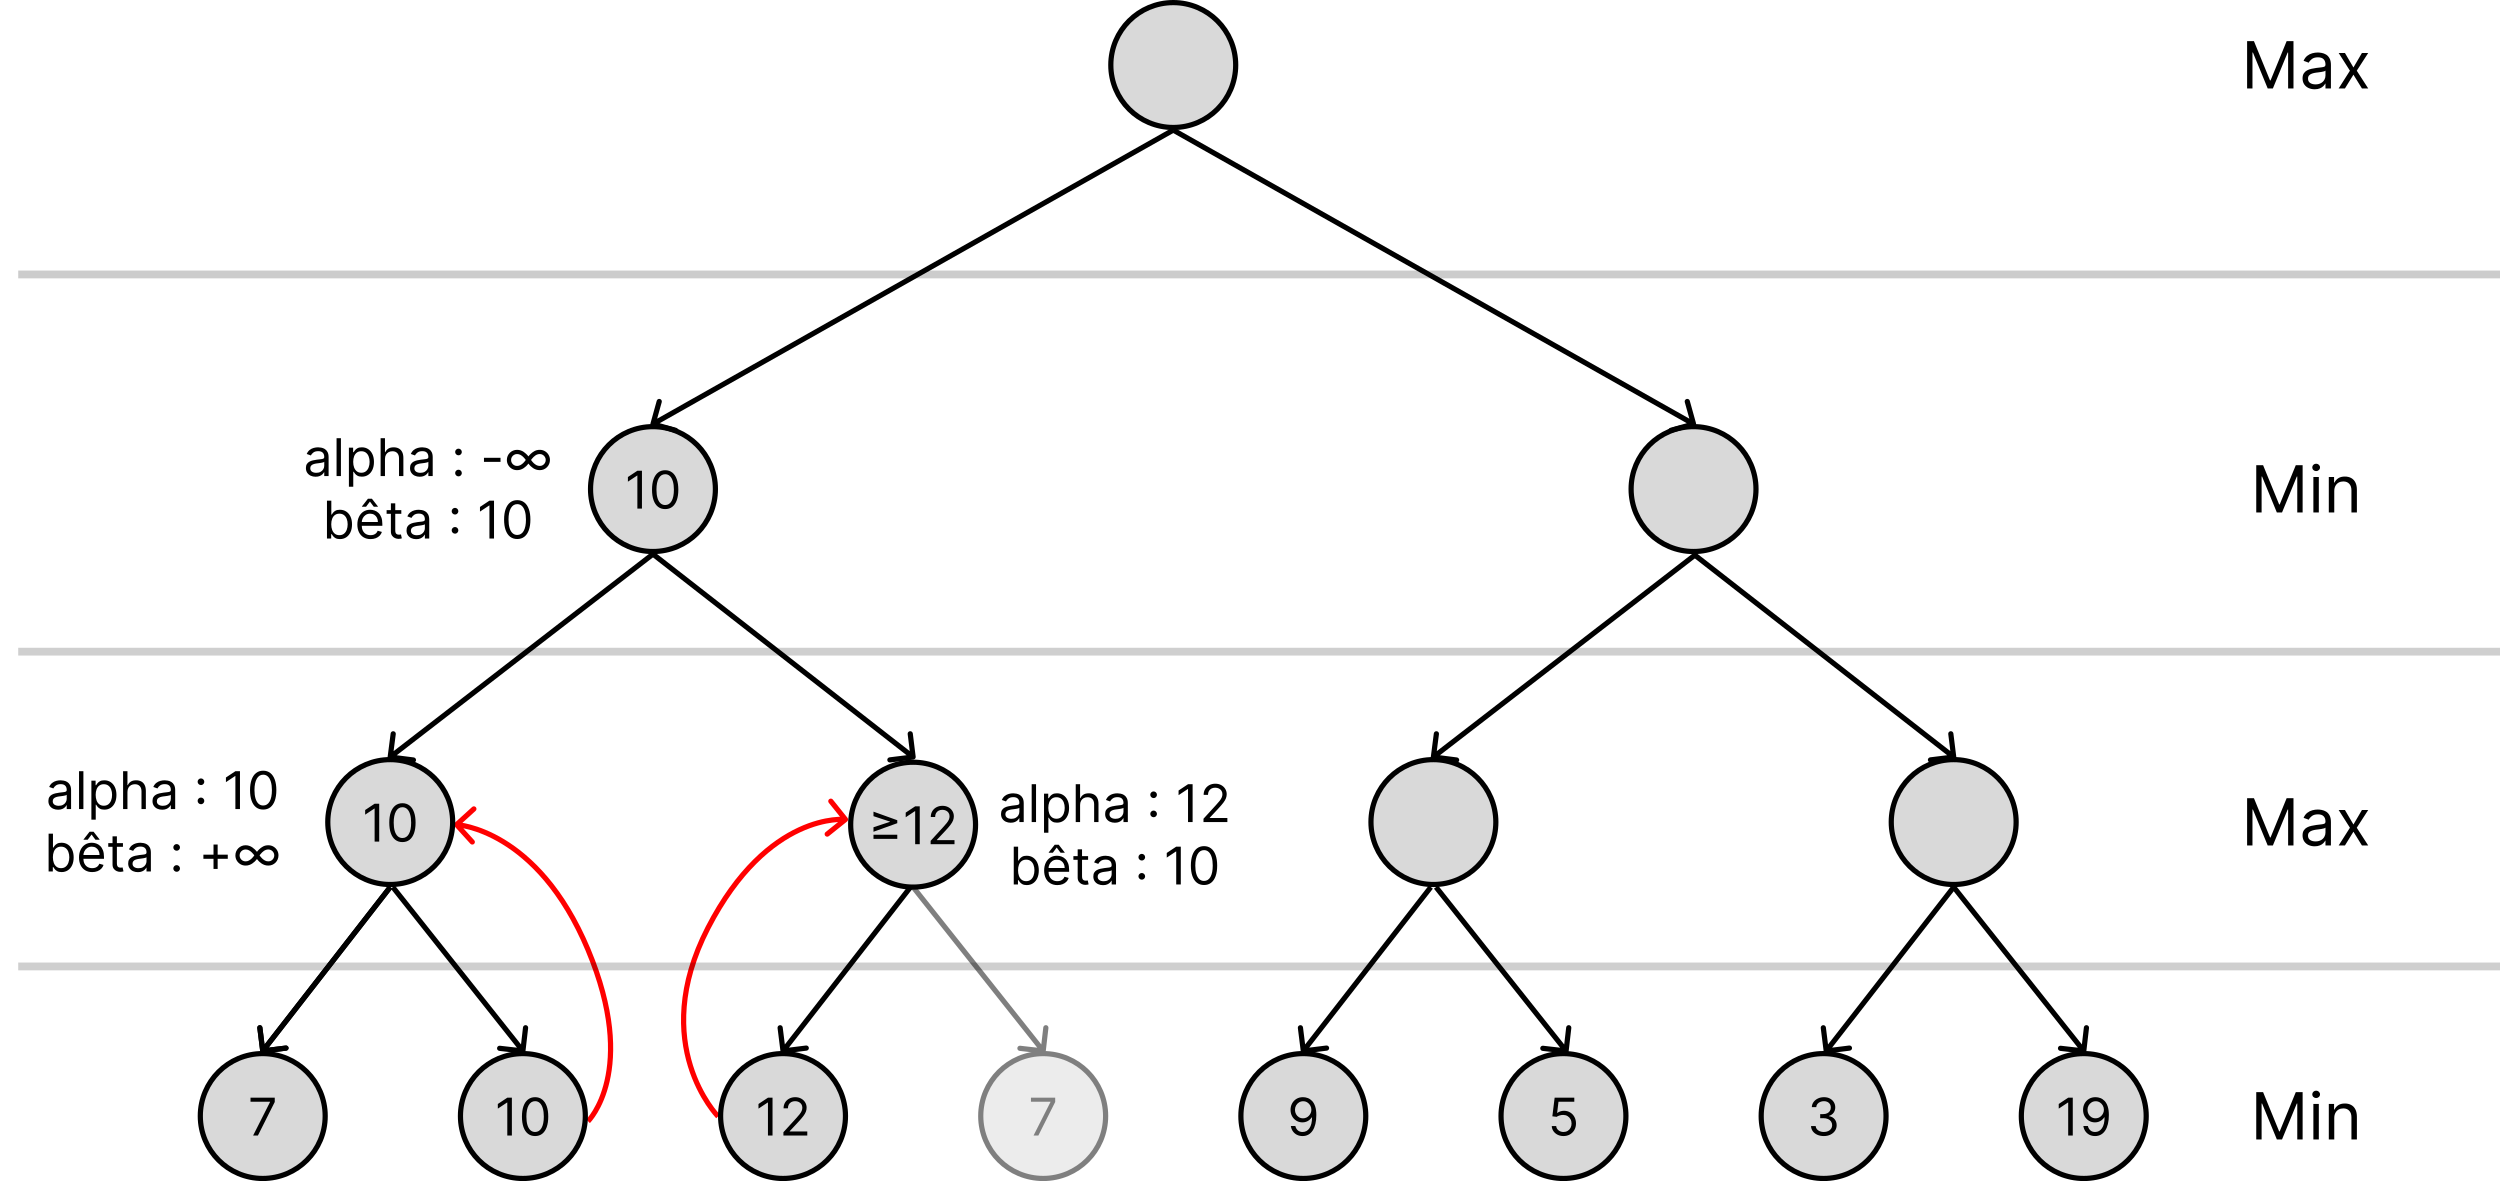 <svg width="961" height="454" viewBox="0 0 961 454" fill="none" xmlns="http://www.w3.org/2000/svg">
<path d="M174.827 316.26C174.419 316.631 174.389 317.264 174.76 317.673L180.813 324.333C181.185 324.742 181.817 324.772 182.226 324.4C182.634 324.029 182.665 323.396 182.293 322.988L176.913 317.067L182.833 311.687C183.242 311.315 183.272 310.683 182.9 310.274C182.529 309.866 181.896 309.835 181.488 310.207L174.827 316.26ZM226.042 365.103L226.964 364.716L226.042 365.103ZM175.5 317C175.452 317.999 175.452 317.999 175.451 317.999C175.451 317.999 175.451 317.999 175.451 317.999C175.451 317.999 175.451 317.999 175.452 317.999C175.454 317.999 175.458 317.999 175.463 317.999C175.474 318 175.493 318.001 175.519 318.003C175.57 318.007 175.65 318.013 175.758 318.023C175.973 318.044 176.299 318.081 176.724 318.144C177.576 318.27 178.826 318.503 180.392 318.925C183.525 319.771 187.925 321.378 192.933 324.423C202.938 330.505 215.438 342.361 225.119 365.489L226.964 364.716C217.13 341.224 204.36 329.028 193.972 322.714C188.785 319.561 184.208 317.884 180.913 316.995C179.266 316.55 177.94 316.302 177.018 316.166C176.557 316.097 176.197 316.056 175.949 316.033C175.824 316.021 175.728 316.013 175.661 316.008C175.627 316.006 175.601 316.004 175.582 316.003C175.572 316.002 175.565 316.002 175.559 316.002C175.556 316.002 175.554 316.001 175.552 316.001C175.551 316.001 175.55 316.001 175.55 316.001C175.549 316.001 175.548 316.001 175.5 317ZM225.119 365.489C234.809 388.638 234.771 404.898 232.385 415.311C231.191 420.523 229.404 424.292 227.929 426.744C227.191 427.971 226.531 428.87 226.062 429.455C225.827 429.748 225.64 429.963 225.515 430.101C225.452 430.17 225.405 430.22 225.375 430.251C225.36 430.267 225.35 430.278 225.344 430.284C225.34 430.287 225.339 430.289 225.338 430.29C225.337 430.29 225.337 430.29 225.338 430.29C225.338 430.29 225.338 430.29 225.338 430.29C225.338 430.289 225.339 430.289 226.042 431C226.745 431.711 226.745 431.711 226.746 431.71C226.746 431.71 226.747 431.709 226.748 431.708C226.749 431.707 226.751 431.705 226.753 431.703C226.757 431.699 226.762 431.694 226.768 431.688C226.781 431.675 226.798 431.658 226.819 431.635C226.862 431.591 226.922 431.527 226.997 431.443C227.149 431.277 227.362 431.031 227.622 430.706C228.144 430.055 228.856 429.084 229.643 427.775C231.218 425.156 233.089 421.192 234.335 415.757C236.828 404.876 236.789 388.188 226.964 364.716L225.119 365.489Z" fill="#FF0000"/>
<path d="M272.151 356.654L273.04 357.113L272.151 356.654ZM325.626 315.78C326.056 315.435 326.126 314.805 325.78 314.374L320.15 307.353C319.804 306.922 319.175 306.853 318.744 307.199C318.313 307.544 318.244 308.174 318.589 308.604L323.594 314.845L317.353 319.85C316.922 320.196 316.853 320.825 317.199 321.256C317.544 321.687 318.174 321.756 318.604 321.411L325.626 315.78ZM276.038 429.161C276.752 428.461 276.752 428.461 276.752 428.462C276.752 428.462 276.752 428.462 276.752 428.462C276.752 428.461 276.751 428.461 276.75 428.46C276.748 428.457 276.744 428.453 276.739 428.448C276.728 428.437 276.711 428.419 276.689 428.395C276.643 428.346 276.573 428.271 276.481 428.17C276.299 427.968 276.029 427.661 275.692 427.252C275.017 426.434 274.072 425.209 273.006 423.597C270.874 420.372 268.262 415.605 266.361 409.456C262.568 397.184 261.58 379.329 273.04 357.113L271.263 356.196C259.553 378.896 260.508 397.294 264.451 410.047C266.417 416.41 269.122 421.348 271.338 424.7C272.447 426.376 273.434 427.658 274.149 428.524C274.506 428.958 274.795 429.287 274.998 429.511C275.099 429.623 275.178 429.708 275.233 429.767C275.261 429.796 275.282 429.818 275.297 429.834C275.305 429.842 275.311 429.848 275.315 429.853C275.318 429.855 275.319 429.857 275.321 429.858C275.321 429.859 275.322 429.86 275.323 429.86C275.323 429.861 275.324 429.861 276.038 429.161ZM273.04 357.113C284.535 334.828 297.593 324.585 307.686 319.89C312.74 317.539 317.072 316.569 320.126 316.184C321.653 315.992 322.86 315.946 323.678 315.948C324.087 315.948 324.398 315.961 324.603 315.973C324.706 315.979 324.782 315.984 324.83 315.988C324.854 315.991 324.871 315.992 324.882 315.993C324.887 315.994 324.89 315.994 324.891 315.994C324.892 315.994 324.893 315.994 324.892 315.994C324.892 315.994 324.892 315.994 324.892 315.994C324.891 315.994 324.891 315.994 325 315C325.109 314.006 325.108 314.006 325.107 314.006C325.107 314.006 325.106 314.006 325.105 314.006C325.103 314.005 325.101 314.005 325.098 314.005C325.092 314.004 325.085 314.003 325.075 314.003C325.057 314.001 325.031 313.998 324.998 313.996C324.933 313.99 324.839 313.983 324.719 313.976C324.478 313.962 324.129 313.948 323.681 313.948C322.785 313.946 321.493 313.996 319.876 314.2C316.64 314.607 312.104 315.629 306.842 318.077C296.303 322.98 282.937 333.563 271.263 356.196L273.04 357.113Z" fill="#FF0000"/>
<path d="M863.787 306.818H866.415L872.594 321.911H872.807L878.986 306.818H881.614V325H879.554V311.186H879.377L873.695 325H871.706L866.024 311.186H865.847V325H863.787V306.818ZM889.757 325.32C888.893 325.32 888.109 325.157 887.404 324.831C886.7 324.5 886.141 324.023 885.727 323.402C885.312 322.775 885.105 322.017 885.105 321.129C885.105 320.348 885.259 319.715 885.567 319.229C885.874 318.738 886.286 318.353 886.801 318.075C887.316 317.797 887.884 317.59 888.505 317.454C889.133 317.312 889.763 317.199 890.396 317.116C891.225 317.01 891.897 316.93 892.412 316.877C892.932 316.818 893.311 316.72 893.548 316.584C893.791 316.448 893.912 316.211 893.912 315.874V315.803C893.912 314.927 893.672 314.246 893.193 313.761C892.719 313.275 892 313.033 891.035 313.033C890.035 313.033 889.251 313.252 888.683 313.69C888.115 314.128 887.715 314.595 887.484 315.092L885.496 314.382C885.851 313.554 886.324 312.908 886.916 312.447C887.514 311.979 888.165 311.654 888.869 311.47C889.58 311.281 890.278 311.186 890.964 311.186C891.402 311.186 891.905 311.239 892.474 311.346C893.048 311.446 893.601 311.657 894.134 311.976C894.672 312.296 895.119 312.778 895.474 313.423C895.83 314.068 896.007 314.933 896.007 316.016V325H893.912V323.153H893.805C893.663 323.449 893.427 323.766 893.095 324.103C892.764 324.441 892.323 324.728 891.772 324.964C891.222 325.201 890.55 325.32 889.757 325.32ZM890.077 323.438C890.905 323.438 891.604 323.275 892.172 322.949C892.746 322.624 893.178 322.203 893.468 321.689C893.764 321.174 893.912 320.632 893.912 320.064V318.146C893.823 318.253 893.628 318.35 893.326 318.439C893.03 318.522 892.687 318.596 892.296 318.661C891.911 318.72 891.536 318.774 891.169 318.821C890.808 318.862 890.515 318.898 890.29 318.928C889.745 318.999 889.236 319.114 888.763 319.274C888.295 319.428 887.916 319.661 887.626 319.975C887.342 320.283 887.2 320.703 887.2 321.236C887.2 321.964 887.47 322.514 888.008 322.887C888.553 323.254 889.242 323.438 890.077 323.438ZM901.394 311.364L904.661 316.939L907.928 311.364H910.343L905.939 318.182L910.343 325H907.928L904.661 319.709L901.394 325H898.979L903.311 318.182L898.979 311.364H901.394Z" fill="black"/>
<path d="M863.787 15.818H866.415L872.594 30.91H872.807L878.986 15.818H881.614V34H879.554V20.186H879.377L873.695 34H871.706L866.024 20.186H865.847V34H863.787V15.818ZM889.757 34.32C888.893 34.32 888.109 34.157 887.404 33.831C886.7 33.5 886.141 33.023 885.727 32.402C885.312 31.775 885.105 31.017 885.105 30.129C885.105 29.348 885.259 28.715 885.567 28.229C885.874 27.738 886.286 27.354 886.801 27.075C887.316 26.797 887.884 26.59 888.505 26.454C889.133 26.312 889.763 26.199 890.396 26.116C891.225 26.01 891.897 25.93 892.412 25.877C892.932 25.818 893.311 25.72 893.548 25.584C893.791 25.448 893.912 25.211 893.912 24.874V24.803C893.912 23.927 893.672 23.246 893.193 22.761C892.719 22.275 892 22.033 891.035 22.033C890.035 22.033 889.251 22.252 888.683 22.69C888.115 23.128 887.715 23.595 887.484 24.092L885.496 23.382C885.851 22.553 886.324 21.908 886.916 21.447C887.514 20.979 888.165 20.654 888.869 20.47C889.58 20.281 890.278 20.186 890.964 20.186C891.402 20.186 891.905 20.239 892.474 20.346C893.048 20.447 893.601 20.657 894.134 20.976C894.672 21.296 895.119 21.778 895.474 22.423C895.83 23.068 896.007 23.933 896.007 25.016V34H893.912V32.153H893.805C893.663 32.449 893.427 32.766 893.095 33.103C892.764 33.441 892.323 33.728 891.772 33.965C891.222 34.201 890.55 34.32 889.757 34.32ZM890.077 32.438C890.905 32.438 891.604 32.275 892.172 31.949C892.746 31.624 893.178 31.203 893.468 30.689C893.764 30.174 893.912 29.632 893.912 29.064V27.146C893.823 27.253 893.628 27.351 893.326 27.439C893.03 27.522 892.687 27.596 892.296 27.661C891.911 27.72 891.536 27.774 891.169 27.821C890.808 27.863 890.515 27.898 890.29 27.928C889.745 27.999 889.236 28.114 888.763 28.274C888.295 28.428 887.916 28.662 887.626 28.975C887.342 29.283 887.2 29.703 887.2 30.236C887.2 30.964 887.47 31.514 888.008 31.887C888.553 32.254 889.242 32.438 890.077 32.438ZM901.394 20.364L904.661 25.939L907.928 20.364H910.343L905.939 27.182L910.343 34H907.928L904.661 28.709L901.394 34H898.979L903.311 27.182L898.979 20.364H901.394Z" fill="black"/>
<path d="M867.303 178.818H869.931L876.11 193.911H876.323L882.502 178.818H885.129V197H883.07V183.186H882.892L877.21 197H875.222L869.54 183.186H869.362V197H867.303V178.818ZM889.26 197V183.364H891.355V197H889.26ZM890.325 181.091C889.917 181.091 889.565 180.952 889.269 180.674C888.979 180.395 888.834 180.061 888.834 179.67C888.834 179.28 888.979 178.945 889.269 178.667C889.565 178.389 889.917 178.25 890.325 178.25C890.734 178.25 891.083 178.389 891.373 178.667C891.669 178.945 891.817 179.28 891.817 179.67C891.817 180.061 891.669 180.395 891.373 180.674C891.083 180.952 890.734 181.091 890.325 181.091ZM897.288 188.797V197H895.193V183.364H897.217V185.494H897.394C897.714 184.802 898.199 184.246 898.85 183.825C899.501 183.399 900.342 183.186 901.371 183.186C902.295 183.186 903.103 183.375 903.795 183.754C904.488 184.127 905.026 184.695 905.411 185.459C905.796 186.216 905.988 187.175 905.988 188.335V197H903.893V188.477C903.893 187.406 903.615 186.571 903.058 185.974C902.502 185.37 901.738 185.068 900.768 185.068C900.099 185.068 899.501 185.213 898.974 185.503C898.454 185.793 898.042 186.216 897.74 186.773C897.439 187.329 897.288 188.004 897.288 188.797Z" fill="black"/>
<path d="M867.303 419.818H869.931L876.11 434.911H876.323L882.502 419.818H885.129V438H883.07V424.186H882.892L877.21 438H875.222L869.54 424.186H869.362V438H867.303V419.818ZM889.26 438V424.364H891.355V438H889.26ZM890.325 422.091C889.917 422.091 889.565 421.952 889.269 421.674C888.979 421.395 888.834 421.061 888.834 420.67C888.834 420.28 888.979 419.945 889.269 419.667C889.565 419.389 889.917 419.25 890.325 419.25C890.734 419.25 891.083 419.389 891.373 419.667C891.669 419.945 891.817 420.28 891.817 420.67C891.817 421.061 891.669 421.395 891.373 421.674C891.083 421.952 890.734 422.091 890.325 422.091ZM897.288 429.797V438H895.193V424.364H897.217V426.494H897.394C897.714 425.802 898.199 425.246 898.85 424.825C899.501 424.399 900.342 424.186 901.371 424.186C902.295 424.186 903.103 424.375 903.795 424.754C904.488 425.127 905.026 425.695 905.411 426.459C905.796 427.216 905.988 428.175 905.988 429.335V438H903.893V429.477C903.893 428.406 903.615 427.571 903.058 426.974C902.502 426.37 901.738 426.068 900.768 426.068C900.099 426.068 899.501 426.213 898.974 426.503C898.454 426.793 898.042 427.216 897.74 427.773C897.439 428.329 897.288 429.004 897.288 429.797Z" fill="black"/>
<line x1="7" y1="105.5" x2="961" y2="105.5" stroke="black" stroke-opacity="0.2" stroke-width="3"/>
<line x1="7" y1="250.5" x2="961" y2="250.5" stroke="black" stroke-opacity="0.19" stroke-width="3"/>
<line x1="7" y1="371.5" x2="961" y2="371.5" stroke="black" stroke-opacity="0.19" stroke-width="3"/>
<path d="M675 188C675 201.255 664.255 212 651 212C637.745 212 627 201.255 627 188C627 174.745 637.745 164 651 164C664.255 164 675 174.745 675 188Z" fill="#D9D9D9" stroke="black" stroke-width="2"/>
<path d="M475 25C475 38.255 464.255 49 451 49C437.745 49 427 38.255 427 25C427 11.745 437.745 1 451 1C464.255 1 475 11.745 475 25Z" fill="#D9D9D9" stroke="black" stroke-width="2"/>
<path d="M575 316C575 329.255 564.255 340 551 340C537.745 340 527 329.255 527 316C527 302.745 537.745 292 551 292C564.255 292 575 302.745 575 316Z" fill="#D9D9D9" stroke="black" stroke-width="2"/>
<path d="M625 429C625 442.255 614.255 453 601 453C587.745 453 577 442.255 577 429C577 415.745 587.745 405 601 405C614.255 405 625 415.745 625 429Z" fill="#D9D9D9" stroke="black" stroke-width="2"/>
<path d="M601.011 436.699C600.178 436.699 599.428 436.533 598.76 436.202C598.092 435.87 597.557 435.416 597.155 434.838C596.752 434.26 596.532 433.602 596.494 432.864H598.199C598.265 433.522 598.563 434.066 599.094 434.497C599.629 434.923 600.268 435.136 601.011 435.136C601.608 435.136 602.138 434.997 602.602 434.717C603.071 434.438 603.438 434.054 603.703 433.567C603.973 433.074 604.108 432.518 604.108 431.898C604.108 431.263 603.968 430.697 603.689 430.2C603.414 429.698 603.035 429.303 602.553 429.014C602.07 428.725 601.518 428.579 600.898 428.574C600.453 428.569 599.996 428.638 599.527 428.78C599.058 428.917 598.672 429.095 598.369 429.312L596.722 429.114L597.602 421.955H605.159V423.517H599.08L598.568 427.807H598.653C598.952 427.57 599.326 427.374 599.776 427.217C600.225 427.061 600.694 426.983 601.182 426.983C602.072 426.983 602.865 427.196 603.561 427.622C604.262 428.044 604.811 428.621 605.209 429.355C605.611 430.089 605.812 430.927 605.812 431.869C605.812 432.797 605.604 433.626 605.187 434.355C604.776 435.08 604.207 435.652 603.483 436.074C602.759 436.491 601.935 436.699 601.011 436.699Z" fill="black"/>
<path d="M525 429C525 442.255 514.255 453 501 453C487.745 453 477 442.255 477 429C477 415.745 487.745 405 501 405C514.255 405 525 415.745 525 429Z" fill="#D9D9D9" stroke="black" stroke-width="2"/>
<path d="M500.94 421.756C501.537 421.76 502.134 421.874 502.73 422.097C503.327 422.319 503.871 422.688 504.364 423.205C504.856 423.716 505.251 424.414 505.55 425.3C505.848 426.185 505.997 427.295 505.997 428.631C505.997 429.923 505.874 431.071 505.628 432.075C505.386 433.074 505.036 433.917 504.577 434.604C504.122 435.29 503.568 435.811 502.915 436.166C502.266 436.521 501.532 436.699 500.713 436.699C499.899 436.699 499.172 436.538 498.533 436.216C497.898 435.889 497.377 435.437 496.97 434.859C496.568 434.277 496.31 433.602 496.196 432.835H497.929C498.085 433.503 498.395 434.054 498.859 434.49C499.328 434.921 499.946 435.136 500.713 435.136C501.835 435.136 502.721 434.646 503.369 433.666C504.023 432.686 504.349 431.301 504.349 429.511H504.236C503.971 429.909 503.656 430.252 503.291 430.541C502.927 430.83 502.522 431.053 502.077 431.209C501.632 431.365 501.158 431.443 500.656 431.443C499.823 431.443 499.058 431.237 498.362 430.825C497.671 430.409 497.117 429.838 496.7 429.114C496.288 428.384 496.082 427.551 496.082 426.614C496.082 425.723 496.281 424.909 496.679 424.17C497.081 423.427 497.645 422.835 498.369 422.395C499.098 421.955 499.955 421.741 500.94 421.756ZM500.94 423.318C500.344 423.318 499.806 423.467 499.328 423.766C498.855 424.059 498.478 424.457 498.199 424.959C497.924 425.456 497.787 426.008 497.787 426.614C497.787 427.22 497.919 427.771 498.185 428.268C498.455 428.761 498.821 429.154 499.285 429.447C499.754 429.736 500.287 429.881 500.884 429.881C501.333 429.881 501.752 429.793 502.141 429.618C502.529 429.438 502.867 429.194 503.156 428.886C503.45 428.574 503.679 428.221 503.845 427.828C504.011 427.43 504.094 427.016 504.094 426.585C504.094 426.017 503.956 425.484 503.682 424.987C503.412 424.49 503.038 424.088 502.56 423.78C502.086 423.472 501.546 423.318 500.94 423.318Z" fill="black"/>
<path d="M325 429C325 442.255 314.255 453 301 453C287.745 453 277 442.255 277 429C277 415.745 287.745 405 301 405C314.255 405 325 415.745 325 429Z" fill="#D9D9D9" stroke="black" stroke-width="2"/>
<path d="M296.961 421.955V436.5H295.199V423.801H295.114L291.563 426.159V424.369L295.199 421.955H296.961ZM301.144 436.5V435.222L305.945 429.966C306.508 429.35 306.972 428.815 307.337 428.361C307.702 427.902 307.971 427.471 308.147 427.068C308.327 426.661 308.416 426.235 308.416 425.79C308.416 425.278 308.293 424.836 308.047 424.462C307.806 424.088 307.474 423.799 307.053 423.595C306.631 423.392 306.158 423.29 305.632 423.29C305.074 423.29 304.586 423.406 304.169 423.638C303.757 423.865 303.438 424.185 303.211 424.597C302.988 425.009 302.877 425.491 302.877 426.045H301.201C301.201 425.193 301.397 424.445 301.79 423.801C302.183 423.157 302.718 422.655 303.395 422.295C304.077 421.936 304.842 421.756 305.689 421.756C306.541 421.756 307.297 421.936 307.955 422.295C308.613 422.655 309.129 423.141 309.503 423.751C309.877 424.362 310.064 425.042 310.064 425.79C310.064 426.325 309.967 426.848 309.773 427.359C309.584 427.866 309.252 428.432 308.779 429.057C308.31 429.677 307.659 430.435 306.826 431.33L303.559 434.824V434.938H310.32V436.5H301.144Z" fill="black"/>
<path d="M375 317C375 330.255 364.255 341 351 341C337.745 341 327 330.255 327 317C327 303.745 337.745 293 351 293C364.255 293 375 303.745 375 317Z" fill="#D9D9D9" stroke="black" stroke-width="2"/>
<path d="M335.766 322.455V320.864H344.914V322.455H335.766ZM344.914 316.432L335.766 319.727V317.994L342.158 315.892L342.102 316.006V315.722L342.158 315.835L335.766 313.733V312L344.914 315.295V316.432ZM353.552 309.955V324.5H351.791V311.801H351.706L348.154 314.159V312.369L351.791 309.955H353.552ZM357.735 324.5V323.222L362.537 317.966C363.1 317.35 363.564 316.815 363.929 316.361C364.293 315.902 364.563 315.471 364.738 315.068C364.918 314.661 365.008 314.235 365.008 313.79C365.008 313.278 364.885 312.836 364.639 312.462C364.397 312.088 364.066 311.799 363.645 311.595C363.223 311.392 362.75 311.29 362.224 311.29C361.665 311.29 361.178 311.406 360.761 311.638C360.349 311.865 360.029 312.185 359.802 312.597C359.58 313.009 359.468 313.491 359.468 314.045H357.792C357.792 313.193 357.989 312.445 358.382 311.801C358.775 311.157 359.31 310.655 359.987 310.295C360.669 309.936 361.433 309.756 362.281 309.756C363.133 309.756 363.888 309.936 364.546 310.295C365.205 310.655 365.721 311.141 366.095 311.751C366.469 312.362 366.656 313.042 366.656 313.79C366.656 314.325 366.559 314.848 366.365 315.359C366.175 315.866 365.844 316.432 365.37 317.057C364.902 317.677 364.251 318.435 363.417 319.33L360.15 322.824V322.938H366.912V324.5H357.735Z" fill="black"/>
<path d="M225 429C225 442.255 214.255 453 201 453C187.745 453 177 442.255 177 429C177 415.745 187.745 405 201 405C214.255 405 225 415.745 225 429Z" fill="#D9D9D9" stroke="black" stroke-width="2"/>
<path d="M196.765 421.955V436.5H195.004V423.801H194.919L191.367 426.159V424.369L195.004 421.955H196.765ZM205.693 436.699C204.623 436.699 203.711 436.408 202.958 435.825C202.206 435.238 201.63 434.388 201.233 433.276C200.835 432.158 200.636 430.809 200.636 429.227C200.636 427.655 200.835 426.313 201.233 425.2C201.635 424.083 202.213 423.231 202.965 422.643C203.723 422.052 204.632 421.756 205.693 421.756C206.753 421.756 207.66 422.052 208.413 422.643C209.17 423.231 209.748 424.083 210.146 425.2C210.548 426.313 210.75 427.655 210.75 429.227C210.75 430.809 210.551 432.158 210.153 433.276C209.755 434.388 209.18 435.238 208.427 435.825C207.674 436.408 206.763 436.699 205.693 436.699ZM205.693 435.136C206.753 435.136 207.577 434.625 208.164 433.602C208.751 432.58 209.045 431.121 209.045 429.227C209.045 427.968 208.91 426.895 208.64 426.01C208.375 425.125 207.992 424.45 207.49 423.986C206.992 423.522 206.394 423.29 205.693 423.29C204.642 423.29 203.82 423.808 203.228 424.845C202.636 425.877 202.34 427.338 202.34 429.227C202.34 430.487 202.473 431.557 202.738 432.438C203.003 433.318 203.385 433.988 203.882 434.447C204.384 434.907 204.987 435.136 205.693 435.136Z" fill="black"/>
<path d="M125 429C125 442.255 114.255 453 101 453C87.745 453 77 442.255 77 429C77 415.745 87.745 405 101 405C114.255 405 125 415.745 125 429Z" fill="#D9D9D9" stroke="black" stroke-width="2"/>
<path d="M97.292 436.5L103.797 423.631V423.517H96.297V421.955H105.616V423.602L99.138 436.5H97.292Z" fill="black"/>
<path d="M174 316C174 329.255 163.255 340 150 340C136.745 340 126 329.255 126 316C126 302.745 136.745 292 150 292C163.255 292 174 302.745 174 316Z" fill="#D9D9D9" stroke="black" stroke-width="2"/>
<path d="M145.765 308.955V323.5H144.004V310.801H143.919L140.367 313.159V311.369L144.004 308.955H145.765ZM154.693 323.699C153.623 323.699 152.711 323.408 151.958 322.825C151.206 322.238 150.63 321.388 150.233 320.276C149.835 319.158 149.636 317.809 149.636 316.227C149.636 314.655 149.835 313.313 150.233 312.2C150.635 311.083 151.213 310.231 151.965 309.643C152.723 309.052 153.632 308.756 154.693 308.756C155.753 308.756 156.66 309.052 157.413 309.643C158.17 310.231 158.748 311.083 159.146 312.2C159.548 313.313 159.75 314.655 159.75 316.227C159.75 317.809 159.551 319.158 159.153 320.276C158.755 321.388 158.18 322.238 157.427 322.825C156.674 323.408 155.763 323.699 154.693 323.699ZM154.693 322.136C155.753 322.136 156.577 321.625 157.164 320.602C157.751 319.58 158.045 318.121 158.045 316.227C158.045 314.968 157.91 313.895 157.64 313.01C157.375 312.125 156.992 311.45 156.49 310.986C155.992 310.522 155.394 310.29 154.693 310.29C153.642 310.29 152.82 310.808 152.228 311.845C151.636 312.877 151.34 314.338 151.34 316.227C151.34 317.487 151.473 318.557 151.738 319.438C152.003 320.318 152.385 320.988 152.882 321.447C153.384 321.907 153.987 322.136 154.693 322.136Z" fill="black"/>
<path d="M275 188C275 201.255 264.255 212 251 212C237.745 212 227 201.255 227 188C227 174.745 237.745 164 251 164C264.255 164 275 174.745 275 188Z" fill="#D9D9D9" stroke="black" stroke-width="2"/>
<path d="M246.765 180.955V195.5H245.004V182.801H244.919L241.367 185.159V183.369L245.004 180.955H246.765ZM255.693 195.699C254.623 195.699 253.711 195.408 252.958 194.825C252.206 194.238 251.63 193.388 251.233 192.276C250.835 191.158 250.636 189.809 250.636 188.227C250.636 186.655 250.835 185.313 251.233 184.2C251.635 183.083 252.213 182.231 252.965 181.643C253.723 181.052 254.632 180.756 255.693 180.756C256.753 180.756 257.66 181.052 258.413 181.643C259.17 182.231 259.748 183.083 260.146 184.2C260.548 185.313 260.75 186.655 260.75 188.227C260.75 189.809 260.551 191.158 260.153 192.276C259.755 193.388 259.18 194.238 258.427 194.825C257.674 195.408 256.763 195.699 255.693 195.699ZM255.693 194.136C256.753 194.136 257.577 193.625 258.164 192.602C258.751 191.58 259.045 190.121 259.045 188.227C259.045 186.968 258.91 185.895 258.64 185.01C258.375 184.125 257.992 183.45 257.49 182.986C256.992 182.522 256.394 182.29 255.693 182.29C254.642 182.29 253.82 182.808 253.228 183.845C252.636 184.877 252.34 186.338 252.34 188.227C252.34 189.487 252.473 190.557 252.738 191.438C253.003 192.318 253.385 192.988 253.882 193.447C254.384 193.907 254.987 194.136 255.693 194.136Z" fill="black"/>
<path d="M100.008 404.124C100.076 404.672 100.576 405.061 101.124 404.992L110.055 403.876C110.603 403.807 110.991 403.308 110.923 402.76C110.854 402.212 110.354 401.823 109.806 401.891L101.868 402.884L100.876 394.945C100.807 394.397 100.308 394.009 99.76 394.077C99.212 394.146 98.823 394.646 98.891 395.194L100.008 404.124ZM149.211 340.386L100.211 403.386L101.789 404.614L150.789 341.614L149.211 340.386Z" fill="black"/>
<path d="M200.886 404.993C201.434 405.057 201.93 404.663 201.993 404.114L203.022 395.173C203.085 394.625 202.692 394.129 202.143 394.066C201.594 394.002 201.098 394.396 201.035 394.945L200.121 402.892L192.173 401.978C191.625 401.915 191.129 402.308 191.066 402.857C191.002 403.406 191.396 403.902 191.945 403.965L200.886 404.993ZM150.217 341.622L200.217 404.622L201.783 403.378L151.783 340.378L150.217 341.622Z" fill="black"/>
<g opacity="0.5">
<path d="M425 429C425 442.255 414.255 453 401 453C387.745 453 377 442.255 377 429C377 415.745 387.745 405 401 405C414.255 405 425 415.745 425 429Z" fill="#D9D9D9" stroke="black" stroke-width="2"/>
<path d="M397.292 436.5L403.797 423.631V423.517H396.297V421.955H405.615V423.602L399.138 436.5H397.292Z" fill="black"/>
<path d="M400.886 404.993C401.434 405.057 401.93 404.663 401.993 404.114L403.022 395.173C403.085 394.625 402.692 394.129 402.143 394.066C401.594 394.002 401.098 394.396 401.035 394.945L400.121 402.892L392.173 401.978C391.625 401.915 391.129 402.308 391.066 402.857C391.002 403.406 391.396 403.902 391.945 403.965L400.886 404.993ZM350.217 341.622L400.217 404.622L401.783 403.378L351.783 340.378L350.217 341.622Z" fill="black"/>
</g>
<path d="M601.886 404.993C602.434 405.057 602.93 404.663 602.993 404.114L604.022 395.173C604.085 394.625 603.692 394.129 603.143 394.066C602.594 394.002 602.098 394.396 602.035 394.945L601.121 402.892L593.173 401.978C592.625 401.915 592.129 402.308 592.066 402.857C592.002 403.406 592.396 403.902 592.945 403.965L601.886 404.993ZM551.217 341.622L601.217 404.622L602.783 403.378L552.783 340.378L551.217 341.622Z" fill="black"/>
<path d="M100.008 404.124C100.076 404.672 100.576 405.061 101.124 404.992L110.055 403.876C110.603 403.807 110.991 403.308 110.923 402.76C110.854 402.212 110.354 401.823 109.806 401.891L101.868 402.884L100.876 394.945C100.807 394.397 100.308 394.009 99.76 394.077C99.212 394.146 98.823 394.646 98.891 395.194L100.008 404.124ZM149.211 340.386L100.211 403.386L101.789 404.614L150.789 341.614L149.211 340.386Z" fill="black"/>
<path d="M149.008 290.873C148.938 291.42 149.325 291.921 149.873 291.992L158.799 293.139C159.347 293.209 159.848 292.822 159.918 292.274C159.989 291.727 159.602 291.226 159.054 291.155L151.119 290.136L152.139 282.201C152.209 281.653 151.822 281.152 151.274 281.082C150.727 281.011 150.226 281.398 150.155 281.946L149.008 290.873ZM250.389 212.209L149.389 290.209L150.611 291.791L251.611 213.791L250.389 212.209Z" fill="black"/>
<path d="M351.123 291.992C351.671 291.925 352.06 291.425 351.992 290.877L350.888 281.945C350.821 281.397 350.321 281.008 349.773 281.076C349.225 281.143 348.836 281.643 348.904 282.191L349.885 290.13L341.945 291.112C341.397 291.179 341.008 291.679 341.076 292.227C341.143 292.775 341.643 293.164 342.191 293.096L351.123 291.992ZM250.385 213.789L350.385 291.788L351.615 290.211L251.615 212.211L250.385 213.789Z" fill="black"/>
<path d="M250.037 162.732C249.889 163.264 250.2 163.816 250.732 163.963L259.403 166.374C259.936 166.522 260.487 166.21 260.635 165.678C260.783 165.146 260.471 164.595 259.939 164.447L252.231 162.304L254.374 154.597C254.522 154.064 254.21 153.513 253.678 153.365C253.146 153.217 252.595 153.529 252.447 154.061L250.037 162.732ZM450.508 49.129L250.508 162.129L251.492 163.871L451.492 50.871L450.508 49.129Z" fill="black"/>
<path d="M651.268 163.963C651.8 163.816 652.111 163.264 651.963 162.732L649.553 154.061C649.405 153.529 648.854 153.217 648.322 153.365C647.79 153.513 647.478 154.064 647.626 154.597L649.769 162.304L642.061 164.447C641.529 164.595 641.217 165.146 641.365 165.678C641.513 166.21 642.064 166.522 642.597 166.374L651.268 163.963ZM450.508 50.871L650.508 163.871L651.492 162.129L451.492 49.129L450.508 50.871Z" fill="black"/>
<path d="M550.008 290.873C549.938 291.42 550.325 291.921 550.873 291.992L559.799 293.139C560.347 293.209 560.848 292.822 560.918 292.274C560.989 291.727 560.602 291.226 560.054 291.155L552.119 290.136L553.139 282.201C553.209 281.653 552.822 281.152 552.274 281.082C551.727 281.011 551.226 281.398 551.155 281.946L550.008 290.873ZM651.389 212.209L550.389 290.209L551.611 291.791L652.611 213.791L651.389 212.209Z" fill="black"/>
<path d="M300.008 404.124C300.076 404.672 300.576 405.061 301.124 404.992L310.055 403.876C310.603 403.807 310.991 403.308 310.923 402.76C310.854 402.212 310.354 401.823 309.806 401.891L301.868 402.884L300.876 394.945C300.807 394.397 300.308 394.009 299.76 394.077C299.212 394.146 298.823 394.646 298.891 395.194L300.008 404.124ZM349.211 340.386L300.211 403.386L301.789 404.614L350.789 341.614L349.211 340.386Z" fill="black"/>
<path d="M775 316C775 329.255 764.255 340 751 340C737.745 340 727 329.255 727 316C727 302.745 737.745 292 751 292C764.255 292 775 302.745 775 316Z" fill="#D9D9D9" stroke="black" stroke-width="2"/>
<path d="M825 429C825 442.255 814.255 453 801 453C787.745 453 777 442.255 777 429C777 415.745 787.745 405 801 405C814.255 405 825 415.745 825 429Z" fill="#D9D9D9" stroke="black" stroke-width="2"/>
<path d="M796.775 421.955V436.5H795.013V423.801H794.928L791.377 426.159V424.369L795.013 421.955H796.775ZM805.589 421.756C806.185 421.76 806.782 421.874 807.379 422.097C807.975 422.319 808.52 422.688 809.012 423.205C809.504 423.716 809.9 424.414 810.198 425.3C810.496 426.185 810.646 427.295 810.646 428.631C810.646 429.923 810.522 431.071 810.276 432.075C810.035 433.074 809.684 433.917 809.225 434.604C808.771 435.29 808.217 435.811 807.563 436.166C806.915 436.521 806.181 436.699 805.361 436.699C804.547 436.699 803.82 436.538 803.181 436.216C802.547 435.889 802.026 435.437 801.619 434.859C801.216 434.277 800.958 433.602 800.844 432.835H802.577C802.734 433.503 803.044 434.054 803.508 434.49C803.977 434.921 804.594 435.136 805.361 435.136C806.484 435.136 807.369 434.646 808.018 433.666C808.671 432.686 808.998 431.301 808.998 429.511H808.884C808.619 429.909 808.304 430.252 807.94 430.541C807.575 430.83 807.17 431.053 806.725 431.209C806.28 431.365 805.807 431.443 805.305 431.443C804.471 431.443 803.707 431.237 803.011 430.825C802.319 430.409 801.765 429.838 801.349 429.114C800.937 428.384 800.731 427.551 800.731 426.614C800.731 425.723 800.93 424.909 801.327 424.17C801.73 423.427 802.293 422.835 803.018 422.395C803.747 421.955 804.604 421.741 805.589 421.756ZM805.589 423.318C804.992 423.318 804.455 423.467 803.977 423.766C803.503 424.059 803.127 424.457 802.847 424.959C802.573 425.456 802.435 426.008 802.435 426.614C802.435 427.22 802.568 427.771 802.833 428.268C803.103 428.761 803.47 429.154 803.934 429.447C804.403 429.736 804.935 429.881 805.532 429.881C805.982 429.881 806.401 429.793 806.789 429.618C807.177 429.438 807.516 429.194 807.805 428.886C808.098 428.574 808.328 428.221 808.494 427.828C808.659 427.43 808.742 427.016 808.742 426.585C808.742 426.017 808.605 425.484 808.33 424.987C808.06 424.49 807.686 424.088 807.208 423.78C806.735 423.472 806.195 423.318 805.589 423.318Z" fill="black"/>
<path d="M725 429C725 442.255 714.255 453 701 453C687.745 453 677 442.255 677 429C677 415.745 687.745 405 701 405C714.255 405 725 415.745 725 429Z" fill="#D9D9D9" stroke="black" stroke-width="2"/>
<path d="M701.097 436.699C700.16 436.699 699.324 436.538 698.59 436.216C697.861 435.894 697.281 435.446 696.85 434.874C696.424 434.296 696.192 433.626 696.154 432.864H697.944C697.982 433.332 698.143 433.737 698.427 434.078C698.711 434.414 699.083 434.675 699.542 434.859C700.001 435.044 700.51 435.136 701.069 435.136C701.694 435.136 702.248 435.027 702.731 434.81C703.214 434.592 703.593 434.289 703.867 433.901C704.142 433.512 704.279 433.062 704.279 432.551C704.279 432.016 704.147 431.545 703.882 431.138C703.616 430.726 703.228 430.404 702.717 430.172C702.205 429.94 701.58 429.824 700.842 429.824H699.677V428.261H700.842C701.419 428.261 701.926 428.157 702.362 427.949C702.802 427.741 703.145 427.447 703.391 427.068C703.642 426.689 703.768 426.244 703.768 425.733C703.768 425.241 703.659 424.812 703.441 424.447C703.223 424.083 702.916 423.799 702.518 423.595C702.125 423.392 701.661 423.29 701.126 423.29C700.624 423.29 700.15 423.382 699.705 423.567C699.265 423.747 698.905 424.009 698.626 424.355C698.347 424.696 698.195 425.108 698.171 425.591H696.467C696.495 424.829 696.725 424.161 697.156 423.588C697.587 423.01 698.15 422.561 698.846 422.239C699.547 421.917 700.316 421.756 701.154 421.756C702.054 421.756 702.826 421.938 703.47 422.303C704.114 422.662 704.608 423.138 704.954 423.73C705.3 424.322 705.472 424.961 705.472 425.648C705.472 426.467 705.257 427.165 704.826 427.743C704.4 428.321 703.82 428.721 703.086 428.943V429.057C704.005 429.208 704.722 429.599 705.238 430.229C705.754 430.854 706.012 431.628 706.012 432.551C706.012 433.342 705.797 434.052 705.366 434.682C704.94 435.307 704.357 435.799 703.619 436.159C702.88 436.519 702.04 436.699 701.097 436.699Z" fill="black"/>
<path d="M800.886 404.993C801.434 405.057 801.93 404.663 801.993 404.114L803.022 395.173C803.085 394.625 802.692 394.129 802.143 394.066C801.594 394.002 801.098 394.396 801.035 394.945L800.121 402.892L792.173 401.978C791.625 401.915 791.129 402.308 791.066 402.857C791.002 403.406 791.396 403.902 791.945 403.965L800.886 404.993ZM750.217 341.622L800.217 404.622L801.783 403.378L751.783 340.378L750.217 341.622Z" fill="black"/>
<path d="M751.123 291.992C751.671 291.925 752.06 291.425 751.992 290.877L750.888 281.945C750.821 281.397 750.321 281.008 749.773 281.076C749.225 281.143 748.836 281.643 748.904 282.191L749.885 290.13L741.945 291.112C741.397 291.179 741.008 291.679 741.076 292.227C741.143 292.775 741.643 293.164 742.191 293.096L751.123 291.992ZM650.385 213.789L750.385 291.788L751.615 290.211L651.615 212.211L650.385 213.789Z" fill="black"/>
<path d="M701.008 404.124C701.076 404.672 701.576 405.061 702.124 404.992L711.055 403.876C711.603 403.807 711.991 403.308 711.923 402.76C711.854 402.212 711.354 401.823 710.806 401.891L702.868 402.884L701.876 394.945C701.807 394.397 701.308 394.009 700.76 394.077C700.212 394.146 699.823 394.646 699.891 395.194L701.008 404.124ZM750.211 340.386L701.211 403.386L702.789 404.614L751.789 341.614L750.211 340.386Z" fill="black"/>
<path d="M500.008 404.124C500.076 404.672 500.576 405.061 501.124 404.992L510.055 403.876C510.603 403.807 510.991 403.308 510.923 402.76C510.854 402.212 510.354 401.823 509.806 401.891L501.868 402.884L500.876 394.945C500.807 394.397 500.308 394.009 499.76 394.077C499.212 394.146 498.823 394.646 498.891 395.194L500.008 404.124ZM549.211 340.386L500.211 403.386L501.789 404.614L550.789 341.614L549.211 340.386Z" fill="black"/>
<path d="M22.322 311.256C21.631 311.256 21.004 311.125 20.44 310.865C19.877 310.6 19.43 310.219 19.098 309.722C18.767 309.22 18.601 308.614 18.601 307.903C18.601 307.278 18.724 306.772 18.97 306.384C19.216 305.991 19.546 305.683 19.957 305.46C20.369 305.238 20.824 305.072 21.321 304.963C21.823 304.849 22.327 304.759 22.834 304.693C23.497 304.608 24.034 304.544 24.446 304.501C24.863 304.454 25.166 304.376 25.355 304.267C25.549 304.158 25.646 303.969 25.646 303.699V303.642C25.646 302.941 25.454 302.397 25.071 302.009C24.692 301.62 24.117 301.426 23.345 301.426C22.545 301.426 21.918 301.601 21.463 301.952C21.009 302.302 20.689 302.676 20.504 303.074L18.913 302.506C19.197 301.843 19.576 301.327 20.05 300.957C20.528 300.583 21.049 300.323 21.612 300.176C22.18 300.025 22.739 299.949 23.288 299.949C23.639 299.949 24.041 299.991 24.496 300.077C24.955 300.157 25.398 300.325 25.824 300.581C26.255 300.837 26.612 301.223 26.896 301.739C27.18 302.255 27.322 302.946 27.322 303.812V311H25.646V309.523H25.561C25.447 309.759 25.258 310.013 24.993 310.283C24.728 310.553 24.375 310.782 23.935 310.972C23.494 311.161 22.957 311.256 22.322 311.256ZM22.578 309.75C23.241 309.75 23.8 309.62 24.254 309.359C24.713 309.099 25.059 308.763 25.291 308.351C25.528 307.939 25.646 307.506 25.646 307.051V305.517C25.575 305.602 25.419 305.68 25.178 305.751C24.941 305.818 24.666 305.877 24.354 305.929C24.046 305.976 23.745 306.019 23.452 306.057C23.163 306.09 22.928 306.118 22.749 306.142C22.313 306.199 21.906 306.291 21.527 306.419C21.153 306.542 20.85 306.729 20.618 306.98C20.391 307.226 20.277 307.562 20.277 307.989C20.277 308.571 20.492 309.011 20.923 309.31C21.359 309.603 21.91 309.75 22.578 309.75ZM32.058 296.455V311H30.382V296.455H32.058ZM35.128 315.091V300.091H36.747V301.824H36.946C37.069 301.634 37.24 301.393 37.457 301.099C37.68 300.801 37.997 300.536 38.409 300.304C38.826 300.067 39.389 299.949 40.099 299.949C41.018 299.949 41.828 300.179 42.528 300.638C43.229 301.097 43.776 301.748 44.169 302.591C44.562 303.434 44.758 304.428 44.758 305.574C44.758 306.729 44.562 307.731 44.169 308.578C43.776 309.421 43.231 310.074 42.535 310.538C41.84 310.998 41.037 311.227 40.128 311.227C39.427 311.227 38.866 311.111 38.445 310.879C38.023 310.643 37.699 310.375 37.472 310.077C37.244 309.774 37.069 309.523 36.946 309.324H36.804V315.091H35.128ZM36.776 305.545C36.776 306.369 36.896 307.096 37.138 307.726C37.379 308.351 37.732 308.841 38.196 309.196C38.66 309.546 39.228 309.722 39.901 309.722C40.601 309.722 41.186 309.537 41.655 309.168C42.128 308.794 42.483 308.292 42.72 307.662C42.962 307.027 43.082 306.322 43.082 305.545C43.082 304.778 42.964 304.087 42.727 303.472C42.495 302.851 42.142 302.361 41.669 302.001C41.2 301.637 40.611 301.455 39.901 301.455C39.219 301.455 38.646 301.627 38.182 301.973C37.718 302.314 37.367 302.792 37.131 303.408C36.894 304.018 36.776 304.731 36.776 305.545ZM48.992 304.438V311H47.315V296.455H48.992V301.795H49.133C49.389 301.232 49.773 300.785 50.284 300.453C50.8 300.117 51.487 299.949 52.344 299.949C53.087 299.949 53.738 300.098 54.297 300.396C54.856 300.69 55.289 301.142 55.597 301.753C55.909 302.359 56.065 303.131 56.065 304.068V311H54.389V304.182C54.389 303.315 54.164 302.645 53.715 302.172C53.269 301.694 52.651 301.455 51.861 301.455C51.312 301.455 50.819 301.571 50.383 301.803C49.953 302.035 49.612 302.373 49.361 302.818C49.115 303.263 48.992 303.803 48.992 304.438ZM62.342 311.256C61.651 311.256 61.023 311.125 60.46 310.865C59.896 310.6 59.449 310.219 59.117 309.722C58.786 309.22 58.62 308.614 58.62 307.903C58.62 307.278 58.743 306.772 58.99 306.384C59.236 305.991 59.565 305.683 59.977 305.46C60.389 305.238 60.843 305.072 61.341 304.963C61.842 304.849 62.347 304.759 62.853 304.693C63.516 304.608 64.054 304.544 64.466 304.501C64.882 304.454 65.185 304.376 65.375 304.267C65.569 304.158 65.666 303.969 65.666 303.699V303.642C65.666 302.941 65.474 302.397 65.091 302.009C64.712 301.62 64.136 301.426 63.365 301.426C62.565 301.426 61.937 301.601 61.483 301.952C61.028 302.302 60.709 302.676 60.524 303.074L58.933 302.506C59.217 301.843 59.596 301.327 60.069 300.957C60.547 300.583 61.068 300.323 61.632 300.176C62.2 300.025 62.759 299.949 63.308 299.949C63.658 299.949 64.061 299.991 64.515 300.077C64.975 300.157 65.417 300.325 65.843 300.581C66.274 300.837 66.632 301.223 66.916 301.739C67.2 302.255 67.342 302.946 67.342 303.812V311H65.666V309.523H65.581C65.467 309.759 65.278 310.013 65.012 310.283C64.747 310.553 64.394 310.782 63.954 310.972C63.514 311.161 62.976 311.256 62.342 311.256ZM62.598 309.75C63.261 309.75 63.819 309.62 64.274 309.359C64.733 309.099 65.079 308.763 65.311 308.351C65.547 307.939 65.666 307.506 65.666 307.051V305.517C65.595 305.602 65.439 305.68 65.197 305.751C64.96 305.818 64.686 305.877 64.373 305.929C64.066 305.976 63.765 306.019 63.471 306.057C63.182 306.09 62.948 306.118 62.768 306.142C62.333 306.199 61.925 306.291 61.547 306.419C61.172 306.542 60.869 306.729 60.637 306.98C60.41 307.226 60.297 307.562 60.297 307.989C60.297 308.571 60.512 309.011 60.943 309.31C61.378 309.603 61.93 309.75 62.598 309.75ZM77.248 309.139C76.897 309.139 76.597 309.014 76.346 308.763C76.095 308.512 75.969 308.211 75.969 307.861C75.969 307.51 76.095 307.21 76.346 306.959C76.597 306.708 76.897 306.582 77.248 306.582C77.598 306.582 77.899 306.708 78.15 306.959C78.401 307.21 78.526 307.51 78.526 307.861C78.526 308.093 78.467 308.306 78.349 308.5C78.235 308.694 78.081 308.85 77.887 308.969C77.698 309.082 77.485 309.139 77.248 309.139ZM77.248 301.781C76.897 301.781 76.597 301.656 76.346 301.405C76.095 301.154 75.969 300.853 75.969 300.503C75.969 300.152 76.095 299.852 76.346 299.601C76.597 299.35 76.897 299.224 77.248 299.224C77.598 299.224 77.899 299.35 78.15 299.601C78.401 299.852 78.526 300.152 78.526 300.503C78.526 300.735 78.467 300.948 78.349 301.142C78.235 301.336 78.081 301.492 77.887 301.611C77.698 301.724 77.485 301.781 77.248 301.781ZM92.244 296.455V311H90.483V298.301H90.398L86.847 300.659V298.869L90.483 296.455H92.244ZM101.172 311.199C100.102 311.199 99.19 310.908 98.438 310.325C97.685 309.738 97.109 308.888 96.712 307.776C96.314 306.658 96.115 305.309 96.115 303.727C96.115 302.155 96.314 300.813 96.712 299.7C97.114 298.583 97.692 297.731 98.445 297.143C99.202 296.552 100.111 296.256 101.172 296.256C102.232 296.256 103.139 296.552 103.892 297.143C104.65 297.731 105.227 298.583 105.625 299.7C106.027 300.813 106.229 302.155 106.229 303.727C106.229 305.309 106.03 306.658 105.632 307.776C105.234 308.888 104.659 309.738 103.906 310.325C103.153 310.908 102.242 311.199 101.172 311.199ZM101.172 309.636C102.232 309.636 103.056 309.125 103.643 308.102C104.231 307.08 104.524 305.621 104.524 303.727C104.524 302.468 104.389 301.395 104.119 300.51C103.854 299.625 103.471 298.95 102.969 298.486C102.472 298.022 101.873 297.79 101.172 297.79C100.121 297.79 99.299 298.308 98.707 299.345C98.115 300.377 97.82 301.838 97.82 303.727C97.82 304.987 97.952 306.057 98.217 306.938C98.483 307.818 98.864 308.488 99.361 308.947C99.863 309.407 100.466 309.636 101.172 309.636ZM18.685 335V320.455H20.361V325.824H20.503C20.627 325.634 20.797 325.393 21.015 325.099C21.237 324.801 21.555 324.536 21.966 324.304C22.383 324.067 22.947 323.949 23.657 323.949C24.575 323.949 25.385 324.179 26.086 324.638C26.787 325.097 27.333 325.748 27.726 326.591C28.119 327.434 28.316 328.428 28.316 329.574C28.316 330.729 28.119 331.731 27.726 332.578C27.333 333.421 26.789 334.074 26.093 334.538C25.397 334.998 24.594 335.227 23.685 335.227C22.984 335.227 22.423 335.111 22.002 334.879C21.581 334.643 21.256 334.375 21.029 334.077C20.802 333.774 20.627 333.523 20.503 333.324H20.305V335H18.685ZM20.333 329.545C20.333 330.369 20.454 331.096 20.695 331.726C20.937 332.351 21.289 332.841 21.753 333.196C22.217 333.546 22.786 333.722 23.458 333.722C24.159 333.722 24.743 333.537 25.212 333.168C25.686 332.794 26.041 332.292 26.277 331.662C26.519 331.027 26.64 330.322 26.64 329.545C26.64 328.778 26.521 328.087 26.285 327.472C26.053 326.851 25.7 326.361 25.226 326.001C24.758 325.637 24.168 325.455 23.458 325.455C22.776 325.455 22.203 325.627 21.739 325.973C21.275 326.314 20.925 326.792 20.688 327.408C20.451 328.018 20.333 328.731 20.333 329.545ZM35.454 335.227C34.403 335.227 33.496 334.995 32.733 334.531C31.976 334.062 31.391 333.409 30.979 332.571C30.572 331.728 30.368 330.748 30.368 329.631C30.368 328.513 30.572 327.528 30.979 326.676C31.391 325.819 31.964 325.152 32.698 324.673C33.437 324.19 34.298 323.949 35.283 323.949C35.851 323.949 36.413 324.044 36.966 324.233C37.52 324.422 38.025 324.73 38.479 325.156C38.934 325.578 39.296 326.136 39.566 326.832C39.836 327.528 39.971 328.385 39.971 329.403V330.114H31.562V328.665H38.266C38.266 328.049 38.143 327.5 37.897 327.017C37.655 326.534 37.31 326.153 36.86 325.874C36.415 325.594 35.889 325.455 35.283 325.455C34.616 325.455 34.038 325.62 33.55 325.952C33.067 326.278 32.696 326.705 32.435 327.23C32.175 327.756 32.045 328.319 32.045 328.92V329.886C32.045 330.71 32.187 331.409 32.471 331.982C32.76 332.55 33.16 332.983 33.671 333.281C34.182 333.575 34.777 333.722 35.454 333.722C35.894 333.722 36.292 333.66 36.647 333.537C37.007 333.409 37.317 333.22 37.577 332.969C37.838 332.713 38.039 332.396 38.181 332.017L39.8 332.472C39.63 333.021 39.343 333.504 38.941 333.92C38.538 334.332 38.041 334.654 37.449 334.886C36.858 335.114 36.192 335.227 35.454 335.227ZM36.675 322.784L35.198 320.795L33.721 322.784H32.13V322.67L34.431 319.716H35.965L38.266 322.67V322.784H36.675ZM47.265 324.091V325.511H41.611V324.091H47.265ZM43.259 321.477H44.935V331.875C44.935 332.348 45.004 332.704 45.141 332.94C45.283 333.172 45.463 333.329 45.681 333.409C45.904 333.485 46.138 333.523 46.384 333.523C46.569 333.523 46.72 333.513 46.839 333.494C46.957 333.471 47.052 333.452 47.123 333.438L47.464 334.943C47.35 334.986 47.191 335.028 46.988 335.071C46.784 335.118 46.526 335.142 46.214 335.142C45.74 335.142 45.276 335.04 44.822 334.837C44.372 334.633 43.998 334.323 43.699 333.906C43.406 333.49 43.259 332.964 43.259 332.33V321.477ZM52.996 335.256C52.305 335.256 51.678 335.125 51.114 334.865C50.551 334.6 50.103 334.219 49.772 333.722C49.44 333.22 49.275 332.614 49.275 331.903C49.275 331.278 49.398 330.772 49.644 330.384C49.89 329.991 50.219 329.683 50.631 329.46C51.043 329.238 51.498 329.072 51.995 328.963C52.497 328.849 53.001 328.759 53.508 328.693C54.17 328.608 54.708 328.544 55.12 328.501C55.536 328.454 55.84 328.376 56.029 328.267C56.223 328.158 56.32 327.969 56.32 327.699V327.642C56.32 326.941 56.128 326.397 55.745 326.009C55.366 325.62 54.791 325.426 54.019 325.426C53.219 325.426 52.591 325.601 52.137 325.952C51.682 326.302 51.363 326.676 51.178 327.074L49.587 326.506C49.871 325.843 50.25 325.327 50.724 324.957C51.202 324.583 51.723 324.323 52.286 324.176C52.854 324.025 53.413 323.949 53.962 323.949C54.313 323.949 54.715 323.991 55.17 324.077C55.629 324.157 56.072 324.325 56.498 324.581C56.929 324.837 57.286 325.223 57.57 325.739C57.854 326.255 57.996 326.946 57.996 327.812V335H56.32V333.523H56.235C56.121 333.759 55.932 334.013 55.667 334.283C55.402 334.553 55.049 334.782 54.608 334.972C54.168 335.161 53.631 335.256 52.996 335.256ZM53.252 333.75C53.915 333.75 54.474 333.62 54.928 333.359C55.387 333.099 55.733 332.763 55.965 332.351C56.202 331.939 56.32 331.506 56.32 331.051V329.517C56.249 329.602 56.093 329.68 55.851 329.751C55.615 329.818 55.34 329.877 55.028 329.929C54.72 329.976 54.419 330.019 54.126 330.057C53.837 330.09 53.602 330.118 53.422 330.142C52.987 330.199 52.58 330.291 52.201 330.419C51.827 330.542 51.524 330.729 51.292 330.98C51.065 331.226 50.951 331.562 50.951 331.989C50.951 332.571 51.166 333.011 51.597 333.31C52.033 333.603 52.584 333.75 53.252 333.75ZM67.902 335.114C67.552 335.114 67.251 334.988 67 334.737C66.749 334.486 66.624 334.186 66.624 333.835C66.624 333.485 66.749 333.184 67 332.933C67.251 332.682 67.552 332.557 67.902 332.557C68.252 332.557 68.553 332.682 68.804 332.933C69.055 333.184 69.181 333.485 69.181 333.835C69.181 334.067 69.121 334.28 69.003 334.474C68.889 334.669 68.736 334.825 68.541 334.943C68.352 335.057 68.139 335.114 67.902 335.114ZM67.902 327.017C67.552 327.017 67.251 326.892 67 326.641C66.749 326.39 66.624 326.089 66.624 325.739C66.624 325.388 66.749 325.088 67 324.837C67.251 324.586 67.552 324.46 67.902 324.46C68.252 324.46 68.553 324.586 68.804 324.837C69.055 325.088 69.181 325.388 69.181 325.739C69.181 325.971 69.121 326.184 69.003 326.378C68.889 326.572 68.736 326.728 68.541 326.847C68.352 326.96 68.139 327.017 67.902 327.017ZM82.075 334.006V324.631H83.666V334.006H82.075ZM78.183 330.114V328.523H87.558V330.114H78.183ZM94.406 324.915C94.917 324.915 95.386 324.991 95.812 325.142C96.243 325.289 96.632 325.483 96.977 325.724C97.328 325.961 97.635 326.212 97.9 326.477C98.071 326.634 98.227 326.795 98.369 326.96C98.516 327.126 98.653 327.287 98.781 327.443C98.895 327.287 99.015 327.133 99.143 326.982C99.271 326.83 99.434 326.662 99.633 326.477C100.031 326.08 100.521 325.72 101.104 325.398C101.691 325.076 102.375 324.915 103.156 324.915C103.876 324.915 104.529 325.09 105.116 325.44C105.708 325.786 106.177 326.255 106.523 326.847C106.873 327.434 107.048 328.087 107.048 328.807C107.048 329.351 106.946 329.863 106.743 330.341C106.544 330.814 106.267 331.231 105.912 331.591C105.557 331.946 105.142 332.225 104.669 332.429C104.2 332.628 103.696 332.727 103.156 332.727C102.635 332.727 102.157 332.654 101.721 332.507C101.291 332.356 100.9 332.164 100.55 331.932C100.204 331.695 99.898 331.449 99.633 331.193C99.463 331.023 99.307 330.855 99.165 330.689C99.023 330.518 98.895 330.355 98.781 330.199C98.653 330.355 98.516 330.518 98.369 330.689C98.227 330.855 98.071 331.023 97.9 331.193C97.635 331.449 97.328 331.695 96.977 331.932C96.632 332.164 96.243 332.356 95.812 332.507C95.386 332.654 94.917 332.727 94.406 332.727C93.677 332.727 93.016 332.552 92.424 332.202C91.833 331.851 91.362 331.38 91.011 330.788C90.661 330.196 90.486 329.536 90.486 328.807C90.486 328.267 90.585 327.763 90.784 327.294C90.987 326.821 91.267 326.406 91.622 326.051C91.982 325.696 92.398 325.419 92.872 325.22C93.35 325.017 93.862 324.915 94.406 324.915ZM92.105 328.807C92.105 329.233 92.207 329.621 92.41 329.972C92.619 330.317 92.896 330.594 93.241 330.803C93.592 331.006 93.98 331.108 94.406 331.108C94.875 331.108 95.303 331.001 95.692 330.788C96.08 330.575 96.437 330.312 96.764 330C96.977 329.787 97.164 329.581 97.325 329.382C97.486 329.183 97.63 328.991 97.758 328.807C97.63 328.636 97.489 328.454 97.332 328.26C97.181 328.061 96.991 327.855 96.764 327.642C96.451 327.33 96.096 327.067 95.699 326.854C95.306 326.641 94.875 326.534 94.406 326.534C93.98 326.534 93.592 326.638 93.241 326.847C92.896 327.05 92.619 327.325 92.41 327.67C92.207 328.011 92.105 328.39 92.105 328.807ZM105.429 328.807C105.429 328.39 105.325 328.011 105.116 327.67C104.913 327.325 104.638 327.05 104.292 326.847C103.952 326.638 103.573 326.534 103.156 326.534C102.834 326.534 102.531 326.584 102.247 326.683C101.963 326.778 101.698 326.911 101.452 327.081C101.205 327.247 100.978 327.434 100.77 327.642C100.514 327.884 100.301 328.118 100.131 328.345C99.965 328.568 99.846 328.722 99.775 328.807C99.903 328.991 100.048 329.183 100.209 329.382C100.37 329.581 100.557 329.787 100.77 330C101.096 330.312 101.454 330.575 101.842 330.788C102.235 331.001 102.673 331.108 103.156 331.108C103.573 331.108 103.952 331.006 104.292 330.803C104.638 330.594 104.913 330.317 105.116 329.972C105.325 329.621 105.429 329.233 105.429 328.807Z" fill="black"/>
<path d="M121.315 183.256C120.623 183.256 119.996 183.125 119.433 182.865C118.869 182.6 118.422 182.219 118.09 181.722C117.759 181.22 117.593 180.614 117.593 179.903C117.593 179.278 117.716 178.772 117.962 178.384C118.209 177.991 118.538 177.683 118.95 177.46C119.362 177.238 119.816 177.072 120.313 176.963C120.815 176.849 121.319 176.759 121.826 176.693C122.489 176.608 123.026 176.544 123.438 176.501C123.855 176.454 124.158 176.376 124.347 176.267C124.541 176.158 124.638 175.969 124.638 175.699V175.642C124.638 174.941 124.447 174.397 124.063 174.009C123.684 173.62 123.109 173.426 122.337 173.426C121.537 173.426 120.91 173.601 120.455 173.952C120.001 174.302 119.681 174.676 119.496 175.074L117.906 174.506C118.19 173.843 118.568 173.327 119.042 172.957C119.52 172.583 120.041 172.323 120.604 172.176C121.173 172.025 121.731 171.949 122.281 171.949C122.631 171.949 123.033 171.991 123.488 172.077C123.947 172.157 124.39 172.325 124.816 172.581C125.247 172.837 125.604 173.223 125.888 173.739C126.173 174.255 126.315 174.946 126.315 175.812V183H124.638V181.523H124.553C124.44 181.759 124.25 182.013 123.985 182.283C123.72 182.553 123.367 182.782 122.927 182.972C122.487 183.161 121.949 183.256 121.315 183.256ZM121.57 181.75C122.233 181.75 122.792 181.62 123.246 181.359C123.706 181.099 124.051 180.763 124.283 180.351C124.52 179.939 124.638 179.506 124.638 179.051V177.517C124.567 177.602 124.411 177.68 124.17 177.751C123.933 177.818 123.658 177.877 123.346 177.929C123.038 177.976 122.737 178.019 122.444 178.057C122.155 178.09 121.921 178.118 121.741 178.142C121.305 178.199 120.898 178.291 120.519 178.419C120.145 178.542 119.842 178.729 119.61 178.98C119.383 179.226 119.269 179.562 119.269 179.989C119.269 180.571 119.485 181.011 119.915 181.31C120.351 181.603 120.903 181.75 121.57 181.75ZM131.05 168.455V183H129.374V168.455H131.05ZM134.12 187.091V172.091H135.739V173.824H135.938C136.061 173.634 136.232 173.393 136.45 173.099C136.672 172.801 136.989 172.536 137.401 172.304C137.818 172.067 138.381 171.949 139.092 171.949C140.01 171.949 140.82 172.179 141.521 172.638C142.221 173.097 142.768 173.748 143.161 174.591C143.554 175.434 143.751 176.428 143.751 177.574C143.751 178.729 143.554 179.731 143.161 180.578C142.768 181.421 142.224 182.074 141.528 182.538C140.832 182.998 140.029 183.227 139.12 183.227C138.419 183.227 137.858 183.111 137.437 182.879C137.015 182.643 136.691 182.375 136.464 182.077C136.237 181.774 136.061 181.523 135.938 181.324H135.796V187.091H134.12ZM135.768 177.545C135.768 178.369 135.888 179.096 136.13 179.726C136.371 180.351 136.724 180.841 137.188 181.196C137.652 181.546 138.22 181.722 138.893 181.722C139.594 181.722 140.178 181.537 140.647 181.168C141.121 180.794 141.476 180.292 141.712 179.662C141.954 179.027 142.075 178.322 142.075 177.545C142.075 176.778 141.956 176.087 141.719 175.472C141.487 174.851 141.135 174.361 140.661 174.001C140.192 173.637 139.603 173.455 138.893 173.455C138.211 173.455 137.638 173.627 137.174 173.973C136.71 174.314 136.36 174.792 136.123 175.408C135.886 176.018 135.768 176.731 135.768 177.545ZM147.984 176.438V183H146.308V168.455H147.984V173.795H148.126C148.381 173.232 148.765 172.785 149.276 172.453C149.792 172.117 150.479 171.949 151.336 171.949C152.079 171.949 152.73 172.098 153.289 172.396C153.848 172.69 154.281 173.142 154.589 173.753C154.901 174.359 155.058 175.131 155.058 176.068V183H153.381V176.182C153.381 175.315 153.156 174.645 152.707 174.172C152.262 173.694 151.644 173.455 150.853 173.455C150.304 173.455 149.811 173.571 149.376 173.803C148.945 174.035 148.604 174.373 148.353 174.818C148.107 175.263 147.984 175.803 147.984 176.438ZM161.334 183.256C160.643 183.256 160.016 183.125 159.452 182.865C158.889 182.6 158.441 182.219 158.11 181.722C157.778 181.22 157.613 180.614 157.613 179.903C157.613 179.278 157.736 178.772 157.982 178.384C158.228 177.991 158.557 177.683 158.969 177.46C159.381 177.238 159.836 177.072 160.333 176.963C160.835 176.849 161.339 176.759 161.846 176.693C162.508 176.608 163.046 176.544 163.458 176.501C163.874 176.454 164.177 176.376 164.367 176.267C164.561 176.158 164.658 175.969 164.658 175.699V175.642C164.658 174.941 164.466 174.397 164.083 174.009C163.704 173.62 163.129 173.426 162.357 173.426C161.557 173.426 160.929 173.601 160.475 173.952C160.02 174.302 159.701 174.676 159.516 175.074L157.925 174.506C158.209 173.843 158.588 173.327 159.061 172.957C159.54 172.583 160.06 172.323 160.624 172.176C161.192 172.025 161.751 171.949 162.3 171.949C162.65 171.949 163.053 171.991 163.507 172.077C163.967 172.157 164.409 172.325 164.836 172.581C165.266 172.837 165.624 173.223 165.908 173.739C166.192 174.255 166.334 174.946 166.334 175.812V183H164.658V181.523H164.573C164.459 181.759 164.27 182.013 164.005 182.283C163.739 182.553 163.387 182.782 162.946 182.972C162.506 183.161 161.969 183.256 161.334 183.256ZM161.59 181.75C162.253 181.75 162.811 181.62 163.266 181.359C163.725 181.099 164.071 180.763 164.303 180.351C164.54 179.939 164.658 179.506 164.658 179.051V177.517C164.587 177.602 164.431 177.68 164.189 177.751C163.953 177.818 163.678 177.877 163.365 177.929C163.058 177.976 162.757 178.019 162.463 178.057C162.175 178.09 161.94 178.118 161.76 178.142C161.325 178.199 160.917 178.291 160.539 178.419C160.165 178.542 159.862 178.729 159.63 178.98C159.402 179.226 159.289 179.562 159.289 179.989C159.289 180.571 159.504 181.011 159.935 181.31C160.371 181.603 160.922 181.75 161.59 181.75ZM176.24 183.114C175.89 183.114 175.589 182.988 175.338 182.737C175.087 182.486 174.962 182.186 174.962 181.835C174.962 181.485 175.087 181.184 175.338 180.933C175.589 180.682 175.89 180.557 176.24 180.557C176.59 180.557 176.891 180.682 177.142 180.933C177.393 181.184 177.518 181.485 177.518 181.835C177.518 182.067 177.459 182.28 177.341 182.474C177.227 182.669 177.073 182.825 176.879 182.943C176.69 183.057 176.477 183.114 176.24 183.114ZM176.24 175.017C175.89 175.017 175.589 174.892 175.338 174.641C175.087 174.39 174.962 174.089 174.962 173.739C174.962 173.388 175.087 173.088 175.338 172.837C175.589 172.586 175.89 172.46 176.24 172.46C176.59 172.46 176.891 172.586 177.142 172.837C177.393 173.088 177.518 173.388 177.518 173.739C177.518 173.971 177.459 174.184 177.341 174.378C177.227 174.572 177.073 174.728 176.879 174.847C176.69 174.96 176.477 175.017 176.24 175.017ZM192.401 175.983V177.545H186.038V175.983H192.401ZM198.76 172.915C199.271 172.915 199.74 172.991 200.166 173.142C200.597 173.289 200.985 173.483 201.331 173.724C201.681 173.961 201.989 174.212 202.254 174.477C202.424 174.634 202.581 174.795 202.723 174.96C202.869 175.126 203.007 175.287 203.135 175.443C203.248 175.287 203.369 175.133 203.497 174.982C203.625 174.83 203.788 174.662 203.987 174.477C204.385 174.08 204.875 173.72 205.457 173.398C206.044 173.076 206.728 172.915 207.51 172.915C208.229 172.915 208.883 173.09 209.47 173.44C210.062 173.786 210.53 174.255 210.876 174.847C211.226 175.434 211.402 176.087 211.402 176.807C211.402 177.351 211.3 177.863 211.096 178.341C210.897 178.814 210.62 179.231 210.265 179.591C209.91 179.946 209.496 180.225 209.022 180.429C208.554 180.628 208.049 180.727 207.51 180.727C206.989 180.727 206.511 180.654 206.075 180.507C205.644 180.356 205.253 180.164 204.903 179.932C204.557 179.695 204.252 179.449 203.987 179.193C203.816 179.023 203.66 178.855 203.518 178.689C203.376 178.518 203.248 178.355 203.135 178.199C203.007 178.355 202.869 178.518 202.723 178.689C202.581 178.855 202.424 179.023 202.254 179.193C201.989 179.449 201.681 179.695 201.331 179.932C200.985 180.164 200.597 180.356 200.166 180.507C199.74 180.654 199.271 180.727 198.76 180.727C198.03 180.727 197.37 180.552 196.778 180.202C196.186 179.851 195.715 179.38 195.365 178.788C195.014 178.196 194.839 177.536 194.839 176.807C194.839 176.267 194.939 175.763 195.137 175.294C195.341 174.821 195.62 174.406 195.975 174.051C196.335 173.696 196.752 173.419 197.225 173.22C197.704 173.017 198.215 172.915 198.76 172.915ZM196.458 176.807C196.458 177.233 196.56 177.621 196.764 177.972C196.972 178.317 197.249 178.594 197.595 178.803C197.945 179.006 198.333 179.108 198.76 179.108C199.228 179.108 199.657 179.001 200.045 178.788C200.433 178.575 200.791 178.312 201.118 178C201.331 177.787 201.518 177.581 201.679 177.382C201.84 177.183 201.984 176.991 202.112 176.807C201.984 176.636 201.842 176.454 201.686 176.26C201.534 176.061 201.345 175.855 201.118 175.642C200.805 175.33 200.45 175.067 200.052 174.854C199.659 174.641 199.228 174.534 198.76 174.534C198.333 174.534 197.945 174.638 197.595 174.847C197.249 175.05 196.972 175.325 196.764 175.67C196.56 176.011 196.458 176.39 196.458 176.807ZM209.782 176.807C209.782 176.39 209.678 176.011 209.47 175.67C209.266 175.325 208.992 175.05 208.646 174.847C208.305 174.638 207.926 174.534 207.51 174.534C207.188 174.534 206.885 174.584 206.6 174.683C206.316 174.778 206.051 174.911 205.805 175.081C205.559 175.247 205.332 175.434 205.123 175.642C204.868 175.884 204.654 176.118 204.484 176.345C204.318 176.568 204.2 176.722 204.129 176.807C204.257 176.991 204.401 177.183 204.562 177.382C204.723 177.581 204.91 177.787 205.123 178C205.45 178.312 205.807 178.575 206.196 178.788C206.589 179.001 207.027 179.108 207.51 179.108C207.926 179.108 208.305 179.006 208.646 178.803C208.992 178.594 209.266 178.317 209.47 177.972C209.678 177.621 209.782 177.233 209.782 176.807ZM125.685 207V192.455H127.361V197.824H127.503C127.626 197.634 127.797 197.393 128.015 197.099C128.237 196.801 128.555 196.536 128.966 196.304C129.383 196.067 129.947 195.949 130.657 195.949C131.575 195.949 132.385 196.179 133.086 196.638C133.787 197.097 134.333 197.748 134.726 198.591C135.119 199.434 135.316 200.428 135.316 201.574C135.316 202.729 135.119 203.731 134.726 204.578C134.333 205.421 133.789 206.074 133.093 206.538C132.397 206.998 131.594 207.227 130.685 207.227C129.984 207.227 129.423 207.111 129.002 206.879C128.581 206.643 128.256 206.375 128.029 206.077C127.802 205.774 127.626 205.523 127.503 205.324H127.305V207H125.685ZM127.333 201.545C127.333 202.369 127.454 203.096 127.695 203.726C127.937 204.351 128.289 204.841 128.753 205.196C129.217 205.546 129.786 205.722 130.458 205.722C131.159 205.722 131.743 205.537 132.212 205.168C132.686 204.794 133.041 204.292 133.278 203.662C133.519 203.027 133.64 202.322 133.64 201.545C133.64 200.778 133.521 200.087 133.285 199.472C133.053 198.851 132.7 198.361 132.226 198.001C131.758 197.637 131.168 197.455 130.458 197.455C129.776 197.455 129.203 197.627 128.739 197.973C128.275 198.314 127.925 198.792 127.688 199.408C127.451 200.018 127.333 200.731 127.333 201.545ZM142.454 207.227C141.403 207.227 140.496 206.995 139.733 206.531C138.976 206.062 138.391 205.409 137.979 204.571C137.572 203.728 137.368 202.748 137.368 201.631C137.368 200.513 137.572 199.528 137.979 198.676C138.391 197.819 138.964 197.152 139.698 196.673C140.437 196.19 141.298 195.949 142.283 195.949C142.851 195.949 143.412 196.044 143.966 196.233C144.52 196.422 145.025 196.73 145.479 197.156C145.934 197.578 146.296 198.136 146.566 198.832C146.836 199.528 146.971 200.385 146.971 201.403V202.114H138.562V200.665H145.266C145.266 200.049 145.143 199.5 144.897 199.017C144.655 198.534 144.31 198.153 143.86 197.874C143.415 197.594 142.889 197.455 142.283 197.455C141.616 197.455 141.038 197.62 140.55 197.952C140.067 198.278 139.696 198.705 139.435 199.23C139.175 199.756 139.045 200.319 139.045 200.92V201.886C139.045 202.71 139.187 203.409 139.471 203.982C139.76 204.55 140.16 204.983 140.671 205.281C141.182 205.575 141.777 205.722 142.454 205.722C142.894 205.722 143.292 205.66 143.647 205.537C144.007 205.409 144.317 205.22 144.577 204.969C144.838 204.713 145.039 204.396 145.181 204.017L146.8 204.472C146.63 205.021 146.343 205.504 145.941 205.92C145.538 206.332 145.041 206.654 144.449 206.886C143.858 207.114 143.192 207.227 142.454 207.227ZM143.675 194.784L142.198 192.795L140.721 194.784H139.13V194.67L141.431 191.716H142.965L145.266 194.67V194.784H143.675ZM154.265 196.091V197.511H148.611V196.091H154.265ZM150.259 193.477H151.935V203.875C151.935 204.348 152.004 204.704 152.141 204.94C152.283 205.172 152.463 205.329 152.681 205.409C152.903 205.485 153.138 205.523 153.384 205.523C153.569 205.523 153.72 205.513 153.839 205.494C153.957 205.471 154.052 205.452 154.123 205.438L154.464 206.943C154.35 206.986 154.191 207.028 153.988 207.071C153.784 207.118 153.526 207.142 153.214 207.142C152.74 207.142 152.276 207.04 151.822 206.837C151.372 206.633 150.998 206.323 150.699 205.906C150.406 205.49 150.259 204.964 150.259 204.33V193.477ZM159.996 207.256C159.305 207.256 158.678 207.125 158.114 206.865C157.551 206.6 157.103 206.219 156.772 205.722C156.44 205.22 156.275 204.614 156.275 203.903C156.275 203.278 156.398 202.772 156.644 202.384C156.89 201.991 157.219 201.683 157.631 201.46C158.043 201.238 158.498 201.072 158.995 200.963C159.497 200.849 160.001 200.759 160.508 200.693C161.171 200.608 161.708 200.544 162.12 200.501C162.537 200.454 162.84 200.376 163.029 200.267C163.223 200.158 163.32 199.969 163.32 199.699V199.642C163.32 198.941 163.128 198.397 162.745 198.009C162.366 197.62 161.791 197.426 161.019 197.426C160.219 197.426 159.591 197.601 159.137 197.952C158.682 198.302 158.363 198.676 158.178 199.074L156.587 198.506C156.871 197.843 157.25 197.327 157.724 196.957C158.202 196.583 158.723 196.323 159.286 196.176C159.854 196.025 160.413 195.949 160.962 195.949C161.313 195.949 161.715 195.991 162.17 196.077C162.629 196.157 163.072 196.325 163.498 196.581C163.929 196.837 164.286 197.223 164.57 197.739C164.854 198.255 164.996 198.946 164.996 199.812V207H163.32V205.523H163.235C163.121 205.759 162.932 206.013 162.667 206.283C162.402 206.553 162.049 206.782 161.608 206.972C161.168 207.161 160.631 207.256 159.996 207.256ZM160.252 205.75C160.915 205.75 161.474 205.62 161.928 205.359C162.387 205.099 162.733 204.763 162.965 204.351C163.202 203.939 163.32 203.506 163.32 203.051V201.517C163.249 201.602 163.093 201.68 162.851 201.751C162.615 201.818 162.34 201.877 162.028 201.929C161.72 201.976 161.419 202.019 161.126 202.057C160.837 202.09 160.602 202.118 160.422 202.142C159.987 202.199 159.58 202.291 159.201 202.419C158.827 202.542 158.524 202.729 158.292 202.98C158.064 203.226 157.951 203.562 157.951 203.989C157.951 204.571 158.166 205.011 158.597 205.31C159.033 205.603 159.584 205.75 160.252 205.75ZM174.902 205.139C174.552 205.139 174.251 205.014 174 204.763C173.749 204.512 173.624 204.211 173.624 203.861C173.624 203.51 173.749 203.21 174 202.959C174.251 202.708 174.552 202.582 174.902 202.582C175.253 202.582 175.553 202.708 175.804 202.959C176.055 203.21 176.181 203.51 176.181 203.861C176.181 204.093 176.121 204.306 176.003 204.5C175.889 204.694 175.735 204.85 175.541 204.969C175.352 205.082 175.139 205.139 174.902 205.139ZM174.902 197.781C174.552 197.781 174.251 197.656 174 197.405C173.749 197.154 173.624 196.853 173.624 196.503C173.624 196.152 173.749 195.852 174 195.601C174.251 195.35 174.552 195.224 174.902 195.224C175.253 195.224 175.553 195.35 175.804 195.601C176.055 195.852 176.181 196.152 176.181 196.503C176.181 196.735 176.121 196.948 176.003 197.142C175.889 197.336 175.735 197.492 175.541 197.611C175.352 197.724 175.139 197.781 174.902 197.781ZM189.899 192.455V207H188.137V194.301H188.052L184.501 196.659V194.869L188.137 192.455H189.899ZM198.826 207.199C197.756 207.199 196.845 206.908 196.092 206.325C195.339 205.738 194.764 204.888 194.366 203.776C193.968 202.658 193.769 201.309 193.769 199.727C193.769 198.155 193.968 196.813 194.366 195.7C194.768 194.583 195.346 193.731 196.099 193.143C196.856 192.552 197.766 192.256 198.826 192.256C199.887 192.256 200.794 192.552 201.546 193.143C202.304 193.731 202.882 194.583 203.279 195.7C203.682 196.813 203.883 198.155 203.883 199.727C203.883 201.309 203.684 202.658 203.286 203.776C202.889 204.888 202.313 205.738 201.561 206.325C200.808 206.908 199.896 207.199 198.826 207.199ZM198.826 205.636C199.887 205.636 200.711 205.125 201.298 204.102C201.885 203.08 202.178 201.621 202.178 199.727C202.178 198.468 202.044 197.395 201.774 196.51C201.508 195.625 201.125 194.95 200.623 194.486C200.126 194.022 199.527 193.79 198.826 193.79C197.775 193.79 196.954 194.308 196.362 195.345C195.77 196.377 195.474 197.838 195.474 199.727C195.474 200.987 195.606 202.057 195.872 202.938C196.137 203.818 196.518 204.488 197.015 204.947C197.517 205.407 198.121 205.636 198.826 205.636Z" fill="black"/>
<path d="M388.518 316.256C387.826 316.256 387.199 316.125 386.636 315.865C386.072 315.6 385.625 315.219 385.293 314.722C384.962 314.22 384.796 313.614 384.796 312.903C384.796 312.278 384.919 311.772 385.165 311.384C385.412 310.991 385.741 310.683 386.153 310.46C386.565 310.238 387.019 310.072 387.516 309.963C388.018 309.849 388.522 309.759 389.029 309.693C389.692 309.608 390.229 309.544 390.641 309.501C391.058 309.454 391.361 309.376 391.55 309.267C391.745 309.158 391.842 308.969 391.842 308.699V308.642C391.842 307.941 391.65 307.397 391.266 307.009C390.888 306.62 390.312 306.426 389.54 306.426C388.74 306.426 388.113 306.601 387.658 306.952C387.204 307.302 386.884 307.676 386.7 308.074L385.109 307.506C385.393 306.843 385.772 306.327 386.245 305.957C386.723 305.583 387.244 305.323 387.808 305.176C388.376 305.025 388.934 304.949 389.484 304.949C389.834 304.949 390.237 304.991 390.691 305.077C391.15 305.157 391.593 305.325 392.019 305.581C392.45 305.837 392.808 306.223 393.092 306.739C393.376 307.255 393.518 307.946 393.518 308.812V316H391.842V314.523H391.756C391.643 314.759 391.453 315.013 391.188 315.283C390.923 315.553 390.57 315.782 390.13 315.972C389.69 316.161 389.152 316.256 388.518 316.256ZM388.773 314.75C389.436 314.75 389.995 314.62 390.45 314.359C390.909 314.099 391.254 313.763 391.487 313.351C391.723 312.939 391.842 312.506 391.842 312.051V310.517C391.771 310.602 391.614 310.68 391.373 310.751C391.136 310.818 390.862 310.877 390.549 310.929C390.241 310.976 389.941 311.019 389.647 311.057C389.358 311.09 389.124 311.118 388.944 311.142C388.508 311.199 388.101 311.291 387.722 311.419C387.348 311.542 387.045 311.729 386.813 311.98C386.586 312.226 386.472 312.562 386.472 312.989C386.472 313.571 386.688 314.011 387.119 314.31C387.554 314.603 388.106 314.75 388.773 314.75ZM398.253 301.455V316H396.577V301.455H398.253ZM401.323 320.091V305.091H402.942V306.824H403.141C403.264 306.634 403.435 306.393 403.653 306.099C403.875 305.801 404.192 305.536 404.604 305.304C405.021 305.067 405.585 304.949 406.295 304.949C407.213 304.949 408.023 305.179 408.724 305.638C409.424 306.097 409.971 306.748 410.364 307.591C410.757 308.434 410.954 309.428 410.954 310.574C410.954 311.729 410.757 312.731 410.364 313.578C409.971 314.421 409.427 315.074 408.731 315.538C408.035 315.998 407.232 316.227 406.323 316.227C405.622 316.227 405.061 316.111 404.64 315.879C404.219 315.643 403.894 315.375 403.667 315.077C403.44 314.774 403.264 314.523 403.141 314.324H402.999V320.091H401.323ZM402.971 310.545C402.971 311.369 403.092 312.096 403.333 312.726C403.575 313.351 403.927 313.841 404.391 314.196C404.855 314.546 405.424 314.722 406.096 314.722C406.797 314.722 407.381 314.537 407.85 314.168C408.324 313.794 408.679 313.292 408.915 312.662C409.157 312.027 409.278 311.322 409.278 310.545C409.278 309.778 409.159 309.087 408.923 308.472C408.691 307.851 408.338 307.361 407.864 307.001C407.396 306.637 406.806 306.455 406.096 306.455C405.414 306.455 404.841 306.627 404.377 306.973C403.913 307.314 403.563 307.792 403.326 308.408C403.089 309.018 402.971 309.731 402.971 310.545ZM415.187 309.438V316H413.511V301.455H415.187V306.795H415.329C415.585 306.232 415.968 305.785 416.479 305.453C416.996 305.117 417.682 304.949 418.539 304.949C419.282 304.949 419.933 305.098 420.492 305.396C421.051 305.69 421.484 306.142 421.792 306.753C422.104 307.359 422.261 308.131 422.261 309.068V316H420.585V309.182C420.585 308.315 420.36 307.645 419.91 307.172C419.465 306.694 418.847 306.455 418.056 306.455C417.507 306.455 417.014 306.571 416.579 306.803C416.148 307.035 415.807 307.373 415.556 307.818C415.31 308.263 415.187 308.803 415.187 309.438ZM428.537 316.256C427.846 316.256 427.219 316.125 426.655 315.865C426.092 315.6 425.644 315.219 425.313 314.722C424.981 314.22 424.816 313.614 424.816 312.903C424.816 312.278 424.939 311.772 425.185 311.384C425.431 310.991 425.76 310.683 426.172 310.46C426.584 310.238 427.039 310.072 427.536 309.963C428.038 309.849 428.542 309.759 429.049 309.693C429.712 309.608 430.249 309.544 430.661 309.501C431.078 309.454 431.381 309.376 431.57 309.267C431.764 309.158 431.861 308.969 431.861 308.699V308.642C431.861 307.941 431.669 307.397 431.286 307.009C430.907 306.62 430.332 306.426 429.56 306.426C428.76 306.426 428.132 306.601 427.678 306.952C427.223 307.302 426.904 307.676 426.719 308.074L425.128 307.506C425.412 306.843 425.791 306.327 426.265 305.957C426.743 305.583 427.264 305.323 427.827 305.176C428.395 305.025 428.954 304.949 429.503 304.949C429.854 304.949 430.256 304.991 430.711 305.077C431.17 305.157 431.613 305.325 432.039 305.581C432.47 305.837 432.827 306.223 433.111 306.739C433.395 307.255 433.537 307.946 433.537 308.812V316H431.861V314.523H431.776C431.662 314.759 431.473 315.013 431.208 315.283C430.943 315.553 430.59 315.782 430.15 315.972C429.709 316.161 429.172 316.256 428.537 316.256ZM428.793 314.75C429.456 314.75 430.015 314.62 430.469 314.359C430.928 314.099 431.274 313.763 431.506 313.351C431.743 312.939 431.861 312.506 431.861 312.051V310.517C431.79 310.602 431.634 310.68 431.392 310.751C431.156 310.818 430.881 310.877 430.569 310.929C430.261 310.976 429.96 311.019 429.667 311.057C429.378 311.09 429.143 311.118 428.963 311.142C428.528 311.199 428.121 311.291 427.742 311.419C427.368 311.542 427.065 311.729 426.833 311.98C426.605 312.226 426.492 312.562 426.492 312.989C426.492 313.571 426.707 314.011 427.138 314.31C427.574 314.603 428.125 314.75 428.793 314.75ZM443.443 314.139C443.093 314.139 442.792 314.014 442.541 313.763C442.29 313.512 442.165 313.211 442.165 312.861C442.165 312.51 442.29 312.21 442.541 311.959C442.792 311.708 443.093 311.582 443.443 311.582C443.794 311.582 444.094 311.708 444.345 311.959C444.596 312.21 444.722 312.51 444.722 312.861C444.722 313.093 444.662 313.306 444.544 313.5C444.43 313.694 444.277 313.85 444.082 313.969C443.893 314.082 443.68 314.139 443.443 314.139ZM443.443 306.781C443.093 306.781 442.792 306.656 442.541 306.405C442.29 306.154 442.165 305.853 442.165 305.503C442.165 305.152 442.29 304.852 442.541 304.601C442.792 304.35 443.093 304.224 443.443 304.224C443.794 304.224 444.094 304.35 444.345 304.601C444.596 304.852 444.722 305.152 444.722 305.503C444.722 305.735 444.662 305.948 444.544 306.142C444.43 306.336 444.277 306.492 444.082 306.611C443.893 306.724 443.68 306.781 443.443 306.781ZM458.44 301.455V316H456.678V303.301H456.593L453.042 305.659V303.869L456.678 301.455H458.44ZM462.623 316V314.722L467.424 309.466C467.987 308.85 468.451 308.315 468.816 307.861C469.181 307.402 469.451 306.971 469.626 306.568C469.806 306.161 469.896 305.735 469.896 305.29C469.896 304.778 469.772 304.336 469.526 303.962C469.285 303.588 468.953 303.299 468.532 303.095C468.111 302.892 467.637 302.79 467.112 302.79C466.553 302.79 466.065 302.906 465.648 303.138C465.237 303.365 464.917 303.685 464.69 304.097C464.467 304.509 464.356 304.991 464.356 305.545H462.68C462.68 304.693 462.876 303.945 463.269 303.301C463.662 302.657 464.197 302.155 464.874 301.795C465.556 301.436 466.321 301.256 467.168 301.256C468.021 301.256 468.776 301.436 469.434 301.795C470.092 302.155 470.608 302.641 470.982 303.251C471.356 303.862 471.543 304.542 471.543 305.29C471.543 305.825 471.446 306.348 471.252 306.859C471.063 307.366 470.731 307.932 470.258 308.557C469.789 309.177 469.138 309.935 468.305 310.83L465.038 314.324V314.438H471.799V316H462.623ZM389.685 340V325.455H391.361V330.824H391.503C391.626 330.634 391.797 330.393 392.015 330.099C392.237 329.801 392.555 329.536 392.966 329.304C393.383 329.067 393.947 328.949 394.657 328.949C395.575 328.949 396.385 329.179 397.086 329.638C397.787 330.097 398.333 330.748 398.726 331.591C399.119 332.434 399.316 333.428 399.316 334.574C399.316 335.729 399.119 336.731 398.726 337.578C398.333 338.421 397.789 339.074 397.093 339.538C396.397 339.998 395.594 340.227 394.685 340.227C393.984 340.227 393.423 340.111 393.002 339.879C392.581 339.643 392.256 339.375 392.029 339.077C391.802 338.774 391.626 338.523 391.503 338.324H391.305V340H389.685ZM391.333 334.545C391.333 335.369 391.454 336.096 391.695 336.726C391.937 337.351 392.289 337.841 392.753 338.196C393.217 338.546 393.786 338.722 394.458 338.722C395.159 338.722 395.743 338.537 396.212 338.168C396.686 337.794 397.041 337.292 397.278 336.662C397.519 336.027 397.64 335.322 397.64 334.545C397.64 333.778 397.521 333.087 397.285 332.472C397.053 331.851 396.7 331.361 396.226 331.001C395.758 330.637 395.168 330.455 394.458 330.455C393.776 330.455 393.203 330.627 392.739 330.973C392.275 331.314 391.925 331.792 391.688 332.408C391.451 333.018 391.333 333.731 391.333 334.545ZM406.454 340.227C405.403 340.227 404.496 339.995 403.733 339.531C402.976 339.062 402.391 338.409 401.979 337.571C401.572 336.728 401.368 335.748 401.368 334.631C401.368 333.513 401.572 332.528 401.979 331.676C402.391 330.819 402.964 330.152 403.698 329.673C404.437 329.19 405.298 328.949 406.283 328.949C406.851 328.949 407.412 329.044 407.966 329.233C408.52 329.422 409.025 329.73 409.479 330.156C409.934 330.578 410.296 331.136 410.566 331.832C410.836 332.528 410.971 333.385 410.971 334.403V335.114H402.562V333.665H409.266C409.266 333.049 409.143 332.5 408.897 332.017C408.655 331.534 408.31 331.153 407.86 330.874C407.415 330.594 406.889 330.455 406.283 330.455C405.616 330.455 405.038 330.62 404.55 330.952C404.067 331.278 403.696 331.705 403.435 332.23C403.175 332.756 403.045 333.319 403.045 333.92V334.886C403.045 335.71 403.187 336.409 403.471 336.982C403.76 337.55 404.16 337.983 404.671 338.281C405.182 338.575 405.777 338.722 406.454 338.722C406.894 338.722 407.292 338.66 407.647 338.537C408.007 338.409 408.317 338.22 408.577 337.969C408.838 337.713 409.039 337.396 409.181 337.017L410.8 337.472C410.63 338.021 410.343 338.504 409.941 338.92C409.538 339.332 409.041 339.654 408.449 339.886C407.858 340.114 407.192 340.227 406.454 340.227ZM407.675 327.784L406.198 325.795L404.721 327.784H403.13V327.67L405.431 324.716H406.965L409.266 327.67V327.784H407.675ZM418.265 329.091V330.511H412.611V329.091H418.265ZM414.259 326.477H415.935V336.875C415.935 337.348 416.004 337.704 416.141 337.94C416.283 338.172 416.463 338.329 416.681 338.409C416.903 338.485 417.138 338.523 417.384 338.523C417.569 338.523 417.72 338.513 417.839 338.494C417.957 338.471 418.052 338.452 418.123 338.438L418.464 339.943C418.35 339.986 418.191 340.028 417.988 340.071C417.784 340.118 417.526 340.142 417.214 340.142C416.74 340.142 416.276 340.04 415.822 339.837C415.372 339.633 414.998 339.323 414.699 338.906C414.406 338.49 414.259 337.964 414.259 337.33V326.477ZM423.996 340.256C423.305 340.256 422.678 340.125 422.114 339.865C421.551 339.6 421.103 339.219 420.772 338.722C420.44 338.22 420.275 337.614 420.275 336.903C420.275 336.278 420.398 335.772 420.644 335.384C420.89 334.991 421.219 334.683 421.631 334.46C422.043 334.238 422.498 334.072 422.995 333.963C423.497 333.849 424.001 333.759 424.508 333.693C425.171 333.608 425.708 333.544 426.12 333.501C426.537 333.454 426.84 333.376 427.029 333.267C427.223 333.158 427.32 332.969 427.32 332.699V332.642C427.32 331.941 427.128 331.397 426.745 331.009C426.366 330.62 425.791 330.426 425.019 330.426C424.219 330.426 423.591 330.601 423.137 330.952C422.682 331.302 422.363 331.676 422.178 332.074L420.587 331.506C420.871 330.843 421.25 330.327 421.724 329.957C422.202 329.583 422.723 329.323 423.286 329.176C423.854 329.025 424.413 328.949 424.962 328.949C425.313 328.949 425.715 328.991 426.17 329.077C426.629 329.157 427.072 329.325 427.498 329.581C427.929 329.837 428.286 330.223 428.57 330.739C428.854 331.255 428.996 331.946 428.996 332.812V340H427.32V338.523H427.235C427.121 338.759 426.932 339.013 426.667 339.283C426.402 339.553 426.049 339.782 425.608 339.972C425.168 340.161 424.631 340.256 423.996 340.256ZM424.252 338.75C424.915 338.75 425.474 338.62 425.928 338.359C426.387 338.099 426.733 337.763 426.965 337.351C427.202 336.939 427.32 336.506 427.32 336.051V334.517C427.249 334.602 427.093 334.68 426.851 334.751C426.615 334.818 426.34 334.877 426.028 334.929C425.72 334.976 425.419 335.019 425.126 335.057C424.837 335.09 424.602 335.118 424.422 335.142C423.987 335.199 423.58 335.291 423.201 335.419C422.827 335.542 422.524 335.729 422.292 335.98C422.064 336.226 421.951 336.562 421.951 336.989C421.951 337.571 422.166 338.011 422.597 338.31C423.033 338.603 423.584 338.75 424.252 338.75ZM438.902 338.139C438.552 338.139 438.251 338.014 438 337.763C437.749 337.512 437.624 337.211 437.624 336.861C437.624 336.51 437.749 336.21 438 335.959C438.251 335.708 438.552 335.582 438.902 335.582C439.253 335.582 439.553 335.708 439.804 335.959C440.055 336.21 440.181 336.51 440.181 336.861C440.181 337.093 440.121 337.306 440.003 337.5C439.889 337.694 439.735 337.85 439.541 337.969C439.352 338.082 439.139 338.139 438.902 338.139ZM438.902 330.781C438.552 330.781 438.251 330.656 438 330.405C437.749 330.154 437.624 329.853 437.624 329.503C437.624 329.152 437.749 328.852 438 328.601C438.251 328.35 438.552 328.224 438.902 328.224C439.253 328.224 439.553 328.35 439.804 328.601C440.055 328.852 440.181 329.152 440.181 329.503C440.181 329.735 440.121 329.948 440.003 330.142C439.889 330.336 439.735 330.492 439.541 330.611C439.352 330.724 439.139 330.781 438.902 330.781ZM453.899 325.455V340H452.137V327.301H452.052L448.501 329.659V327.869L452.137 325.455H453.899ZM462.826 340.199C461.756 340.199 460.845 339.908 460.092 339.325C459.339 338.738 458.764 337.888 458.366 336.776C457.968 335.658 457.769 334.309 457.769 332.727C457.769 331.155 457.968 329.813 458.366 328.7C458.768 327.583 459.346 326.731 460.099 326.143C460.856 325.552 461.766 325.256 462.826 325.256C463.887 325.256 464.794 325.552 465.546 326.143C466.304 326.731 466.882 327.583 467.279 328.7C467.682 329.813 467.883 331.155 467.883 332.727C467.883 334.309 467.684 335.658 467.286 336.776C466.889 337.888 466.313 338.738 465.561 339.325C464.808 339.908 463.896 340.199 462.826 340.199ZM462.826 338.636C463.887 338.636 464.711 338.125 465.298 337.102C465.885 336.08 466.178 334.621 466.178 332.727C466.178 331.468 466.044 330.395 465.774 329.51C465.508 328.625 465.125 327.95 464.623 327.486C464.126 327.022 463.527 326.79 462.826 326.79C461.775 326.79 460.954 327.308 460.362 328.345C459.77 329.377 459.474 330.838 459.474 332.727C459.474 333.987 459.606 335.057 459.872 335.938C460.137 336.818 460.518 337.488 461.015 337.947C461.517 338.407 462.121 338.636 462.826 338.636Z" fill="black"/>
</svg>
